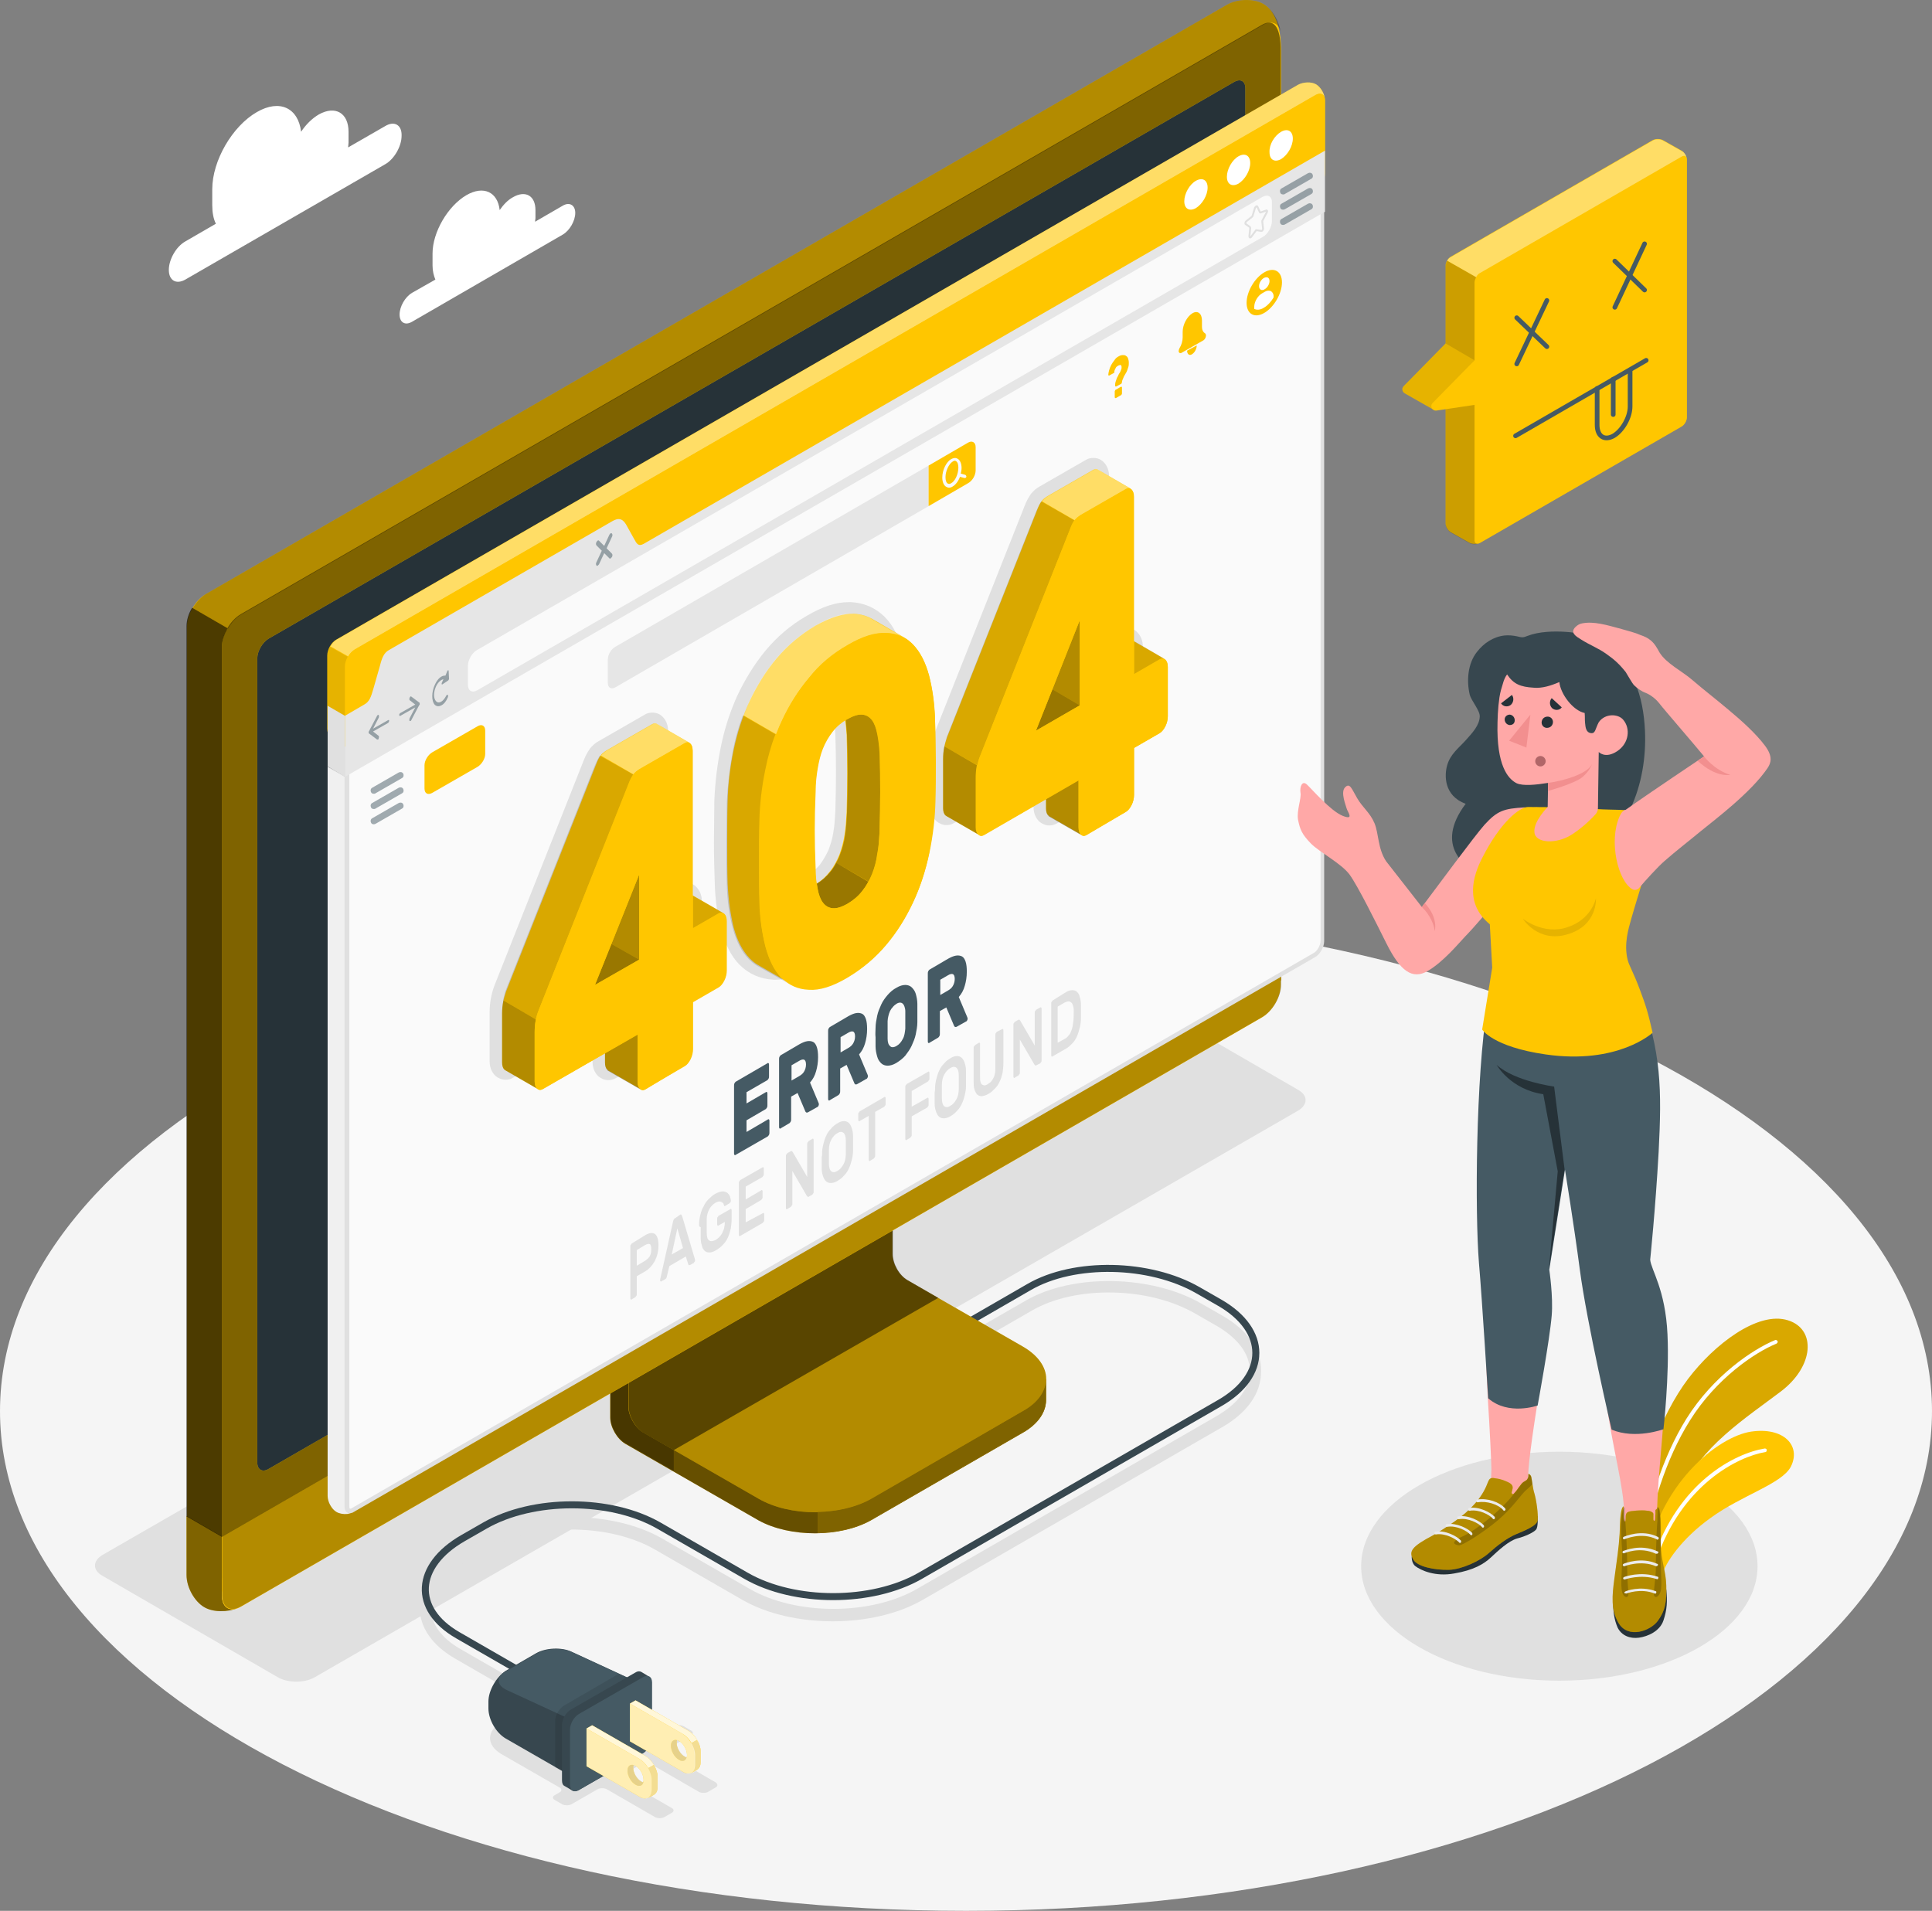 <svg width="827" height="818" viewBox="0 0 827 818" fill="none" xmlns="http://www.w3.org/2000/svg">
<rect x="0" y="0" width="827" height="818" fill="#808080" stroke="none"/>
<g clip-path="url(#clip0_201_4256)">
<path d="M413.5 818C641.87 818 827 722.227 827 604.086C827 485.944 641.87 390.171 413.5 390.171C185.13 390.171 0 485.944 0 604.086C0 722.227 185.13 818 413.5 818Z" fill="#F5F5F5"/>
<path d="M164.849 53.995L149.018 63.108C149.018 62.42 149.19 61.733 149.19 61.045V56.402C149.19 48.32 143.511 45.053 136.456 49.008C133.531 50.727 130.95 53.307 128.885 56.402C127.68 46.257 119.765 42.301 109.956 47.976C99.46 53.995 90.856 68.783 90.856 80.992V87.87C90.856 90.965 91.372 93.717 92.404 95.78L79.327 103.346C75.369 105.582 72.272 111.084 72.272 115.555C72.272 120.026 75.369 121.918 79.327 119.682L164.849 70.331C168.806 68.095 171.904 62.592 171.904 58.121C172.076 53.479 168.806 51.587 164.849 53.995Z" fill="white"/>
<path d="M240.906 88.042L229.033 94.92C229.033 94.404 229.205 93.889 229.205 93.373V89.933C229.205 83.743 224.903 81.336 219.569 84.431C217.332 85.635 215.439 87.698 213.89 89.933C213.03 82.195 207.007 79.272 199.608 83.571C191.692 88.214 185.153 99.391 185.153 108.505V113.664C185.153 116.071 185.669 117.963 186.358 119.682L176.377 125.357C173.452 127.076 171.043 131.203 171.043 134.642C171.043 138.082 173.452 139.457 176.377 137.738L240.906 100.423C243.831 98.703 246.24 94.576 246.24 91.137C246.24 87.87 243.831 86.323 240.906 88.042Z" fill="white"/>
<path d="M667.484 719.469C714.337 719.469 752.318 697.527 752.318 670.461C752.318 643.395 714.337 621.453 667.484 621.453C620.632 621.453 582.65 643.395 582.65 670.461C582.65 697.527 620.632 719.469 667.484 719.469Z" fill="#E0E0E0"/>
<path d="M119.076 718.093L43.879 674.588C39.577 672.18 39.577 668.225 43.879 665.646L465.122 423.015C469.424 420.607 476.307 420.607 480.437 423.015L555.634 466.52C559.936 468.927 559.936 472.882 555.634 475.461L134.563 718.093C130.261 720.5 123.378 720.5 119.076 718.093Z" fill="#E0E0E0"/>
<path d="M523.457 563.332L514.165 558.001C493 545.792 459.445 545.104 439.312 556.625L404.38 576.744C403.176 577.432 402.66 578.98 403.52 580.183C404.208 581.387 405.757 581.903 406.962 581.043L441.893 560.924C460.477 550.263 491.623 550.779 511.584 562.3L520.876 567.63C529.996 572.961 534.987 579.667 534.987 586.89C534.987 594.112 529.996 600.818 520.876 606.149L392.679 680.09C372.89 691.612 340.54 691.612 320.751 680.09L283.411 658.596C262.073 646.387 227.486 646.387 206.32 658.596L197.028 663.926C185.843 670.461 179.648 679.059 179.648 688.172C179.648 696.598 184.983 704.336 194.791 710.011L228.174 729.27L214.408 737.352C208.213 741.135 208.213 746.982 214.408 750.765L239.531 765.209C240.564 765.725 240.564 766.757 239.531 767.273L237.466 768.476C236.434 768.992 236.434 770.024 237.466 770.54L240.736 772.431C241.768 772.947 243.489 772.947 244.521 772.431L255.878 765.897C256.911 765.381 258.632 765.381 259.664 765.897L280.485 777.934C281.518 778.45 283.239 778.45 284.271 777.934L287.54 776.042C288.573 775.527 288.573 774.495 287.54 773.979L266.719 761.942C265.687 761.426 265.687 760.394 266.719 759.707L274.635 755.064C275.667 754.548 277.388 754.548 278.42 755.064L299.242 767.101C300.274 767.617 301.995 767.617 303.027 767.101L306.297 765.209C307.329 764.693 307.329 763.662 306.297 762.974L285.476 750.937C284.443 750.421 284.443 749.389 285.476 748.701L295.8 742.855C296.833 742.339 296.833 741.307 295.8 740.791L292.531 738.9C291.498 738.384 289.777 738.384 288.745 738.9L285.476 740.791C284.443 741.307 282.722 741.307 281.69 740.791L249.512 722.908C246.758 721.36 242.112 721.36 239.187 722.908L232.82 726.691C232.648 726.347 232.304 726.175 231.96 726.003L197.028 705.884C188.941 701.241 184.467 695.051 184.467 688.516C184.467 681.294 189.801 674.072 199.265 668.741L208.557 663.411C228.346 651.889 260.697 651.889 280.485 663.411L317.826 684.905C339.163 697.114 373.751 697.114 394.916 684.905L523.113 610.964C533.954 604.773 539.805 596.347 539.805 587.234C540.149 577.948 534.126 569.522 523.457 563.332Z" fill="#E0E0E0"/>
<path d="M698.975 668.225C698.287 635.038 711.365 605.117 722.55 590.329C733.735 575.541 752.491 561.096 765.397 565.223C777.442 569.006 776.582 584.826 762.299 595.66C748.017 606.493 726.508 620.249 720.485 638.305L706.03 671.837L698.975 668.225Z" fill="#FFC600"/>
<path opacity="0.15" d="M698.975 668.225C698.287 635.038 711.365 605.117 722.55 590.329C733.735 575.541 752.491 561.096 765.397 565.223C777.442 569.006 776.582 584.826 762.299 595.66C748.017 606.493 726.508 620.249 720.485 638.305L706.03 671.837L698.975 668.225Z" fill="black"/>
<path d="M702.933 664.958C703.277 664.958 703.621 664.614 703.621 664.27C706.718 645.871 712.913 624.72 723.41 608.04C734.595 590.157 751.114 578.98 760.406 575.197C760.75 575.025 761.095 574.509 760.922 574.165C760.75 573.821 760.234 573.477 759.89 573.649C750.254 577.604 733.39 588.953 721.861 607.353C711.364 624.204 705.17 645.355 702.072 663.926C702.072 664.442 702.244 664.786 702.761 664.786C702.761 664.958 702.761 664.958 702.933 664.958Z" fill="white"/>
<path d="M711.02 675.448C712.569 669.085 719.968 658.596 732.185 649.826C745.607 640.025 762.815 635.21 766.601 627.816C771.075 618.874 763.503 610.792 749.565 612.855C735.627 614.919 709.299 635.21 703.965 671.321L711.02 675.448Z" fill="#FFC600"/>
<path d="M708.095 668.913C708.44 668.913 708.612 668.742 708.784 668.398C719.625 635.554 744.059 623.517 755.589 621.625C756.105 621.625 756.277 621.109 756.277 620.765C756.277 620.25 755.761 620.078 755.416 620.078C742.683 622.141 718.42 634.35 707.407 667.882C707.235 668.226 707.579 668.741 707.923 668.913C707.751 668.913 707.923 668.913 708.095 668.913Z" fill="white"/>
<path d="M405.584 571.07C405.584 571.07 421.243 562.128 440.515 550.951C459.788 539.774 492.138 540.461 512.787 552.326L522.08 557.657C542.729 569.522 542.729 588.781 522.08 600.646L393.882 674.588C373.233 686.453 340.023 686.453 319.373 674.588L282.033 653.093C261.384 641.228 228.173 641.228 207.524 653.093L198.231 658.424C177.582 670.289 176.55 688.86 195.994 700.038L230.926 720.157" stroke="#37474F" stroke-width="3" stroke-miterlimit="10" stroke-linecap="round" stroke-linejoin="round"/>
<path d="M209.072 728.411V731.334C209.072 736.149 212.342 741.823 216.472 744.231L244.004 760.051L271.88 743.887V719.641L244.692 707.088C240.39 705.024 233.507 705.368 229.377 707.776L216.299 715.342C212.514 717.921 209.072 723.596 209.072 728.411Z" fill="#37474F"/>
<path d="M244.864 707.26C240.562 705.196 233.679 705.54 229.549 707.948L216.471 715.514C212.341 717.921 212.514 721.36 216.815 723.424L244.004 735.977L272.052 719.813L244.864 707.26Z" fill="#455A64"/>
<path opacity="0.1" d="M241.422 730.13C239.357 731.334 237.637 734.257 237.637 736.664V756.611L244.004 760.223L271.88 744.059V719.813L264.825 716.545L241.422 730.13Z" fill="black"/>
<path d="M274.462 715.686C273.773 715.342 272.913 715.342 271.88 716.03L244.348 731.85C242.283 733.053 240.562 735.977 240.562 738.384V762.114C240.562 763.318 240.907 764.178 241.595 764.521C242.283 764.865 244.52 766.241 245.036 766.585C245.725 766.929 246.585 766.929 247.618 766.413L275.15 750.593C277.215 749.389 278.936 746.466 278.936 744.059V720.328C278.936 719.125 278.591 718.265 277.903 717.921C277.215 717.233 274.978 716.03 274.462 715.686Z" fill="#37474F"/>
<path d="M247.79 733.741L275.322 717.921C277.387 716.717 279.108 717.749 279.108 720.157V743.887C279.108 746.294 277.387 749.217 275.322 750.421L247.79 766.241C245.725 767.445 244.004 766.413 244.004 764.006V740.276C244.004 737.868 245.725 734.945 247.79 733.741Z" fill="#455A64"/>
<path d="M276.182 751.625L253.468 738.556L251.059 739.932V756.096L273.773 769.164C275.149 770.024 276.526 770.024 277.386 769.508C277.73 769.336 279.451 768.305 279.795 768.133C280.656 767.617 281.344 766.413 281.344 764.693V760.566C281.516 757.299 279.107 753.344 276.182 751.625ZM272.052 755.924C273.945 756.955 275.493 759.707 275.493 761.942C275.493 762.286 275.493 762.63 275.321 762.974C274.977 762.974 274.805 762.802 274.461 762.63C272.568 761.598 271.019 758.847 271.019 756.611C271.019 756.267 271.019 755.924 271.192 755.58C271.536 755.58 271.708 755.752 272.052 755.924Z" fill="#FFC600"/>
<path opacity="0.85" d="M276.182 751.625L253.468 738.556L251.059 739.932L273.773 753C276.698 754.72 278.935 758.675 278.935 762.114V766.241C278.935 767.961 278.247 769.164 277.386 769.68C277.386 769.68 277.386 769.68 277.558 769.68C278.075 769.336 279.623 768.476 279.967 768.304C281 767.789 281.516 766.585 281.516 764.865V760.738C281.516 757.299 279.107 753.344 276.182 751.625Z" fill="white"/>
<path d="M281.517 760.738V764.865C281.517 766.585 281 767.617 279.968 768.304C279.624 768.476 277.903 769.508 277.559 769.68C277.559 769.68 277.559 769.68 277.387 769.68C278.419 769.164 278.935 767.961 278.935 766.241V762.114C278.935 760.394 278.419 758.675 277.387 756.955L279.796 755.58C280.828 757.127 281.517 759.019 281.517 760.738Z" fill="#FFC600"/>
<path opacity="0.6" d="M281.517 760.738V764.865C281.517 766.585 281 767.617 279.968 768.304C279.624 768.476 277.903 769.508 277.559 769.68C277.559 769.68 277.559 769.68 277.387 769.68C278.419 769.164 278.935 767.961 278.935 766.241V762.114C278.935 760.394 278.419 758.675 277.387 756.955L279.796 755.58C280.828 757.127 281.517 759.019 281.517 760.738Z" fill="white"/>
<path opacity="0.05" d="M281.517 760.738V764.865C281.517 766.585 281 767.617 279.968 768.304C279.624 768.476 277.903 769.508 277.559 769.68C277.559 769.68 277.559 769.68 277.387 769.68C278.419 769.164 278.935 767.961 278.935 766.241V762.114C278.935 760.394 278.419 758.675 277.387 756.955L279.796 755.58C280.828 757.127 281.517 759.019 281.517 760.738Z" fill="black"/>
<path opacity="0.6" d="M271.02 756.611C271.02 756.267 271.02 755.923 271.192 755.58C269.644 755.236 268.611 756.095 268.611 757.987C268.611 760.222 270.16 762.974 272.053 764.005C273.602 765.037 274.978 764.521 275.494 762.974C275.15 762.974 274.978 762.802 274.634 762.63C272.569 761.426 271.02 758.847 271.02 756.611Z" fill="white"/>
<path opacity="0.1" d="M271.02 756.611C271.02 756.267 271.02 755.923 271.192 755.58C269.644 755.236 268.611 756.095 268.611 757.987C268.611 760.222 270.16 762.974 272.053 764.005C273.602 765.037 274.978 764.521 275.494 762.974C275.15 762.974 274.978 762.802 274.634 762.63C272.569 761.426 271.02 758.847 271.02 756.611Z" fill="black"/>
<path opacity="0.7" d="M273.773 753L251.059 739.932V756.096L273.773 769.164C276.698 770.884 278.935 769.508 278.935 766.069V761.942C278.935 758.847 276.698 754.72 273.773 753ZM272.052 764.006C270.159 762.974 268.61 760.223 268.61 757.987C268.61 755.752 270.159 754.892 272.052 755.924C273.945 756.955 275.493 759.707 275.493 761.942C275.666 764.178 273.945 765.209 272.052 764.006Z" fill="white"/>
<path d="M294.766 740.963L272.052 727.895L269.643 729.27V745.434L292.357 758.503C293.733 759.363 295.11 759.363 295.97 758.847C296.314 758.675 298.035 757.643 298.379 757.471C299.24 756.955 299.928 755.752 299.928 754.032V749.905C299.928 746.638 297.691 742.683 294.766 740.963ZM290.636 745.262C292.529 746.294 294.077 749.045 294.077 751.281C294.077 751.625 294.077 751.969 293.905 752.312C293.561 752.312 293.389 752.14 293.045 751.969C291.152 750.937 289.603 748.185 289.603 745.95C289.603 745.606 289.603 745.262 289.776 744.918C289.948 744.918 290.292 745.09 290.636 745.262Z" fill="#FFC600"/>
<path opacity="0.85" d="M294.766 740.963L272.052 727.895L269.643 729.27L292.357 742.339C295.282 744.059 297.519 748.014 297.519 751.453V755.58C297.519 757.299 296.831 758.503 295.97 759.019C295.97 759.019 295.97 759.019 296.142 759.019C296.659 758.847 298.207 757.815 298.551 757.643C299.584 757.127 300.1 755.924 300.1 754.204V750.077C299.928 746.638 297.691 742.683 294.766 740.963Z" fill="white"/>
<path d="M299.929 750.077V754.204C299.929 755.923 299.412 756.955 298.38 757.643C298.036 757.815 296.315 758.847 295.971 759.019C295.971 759.019 295.971 759.019 295.799 759.019C296.831 758.503 297.348 757.299 297.348 755.58V751.453C297.348 749.733 296.831 748.013 295.799 746.294L298.208 744.918C299.412 746.466 299.929 748.357 299.929 750.077Z" fill="#FFC600"/>
<path opacity="0.6" d="M299.929 750.077V754.204C299.929 755.923 299.412 756.955 298.38 757.643C298.036 757.815 296.315 758.847 295.971 759.019C295.971 759.019 295.971 759.019 295.799 759.019C296.831 758.503 297.348 757.299 297.348 755.58V751.453C297.348 749.733 296.831 748.013 295.799 746.294L298.208 744.918C299.412 746.466 299.929 748.357 299.929 750.077Z" fill="white"/>
<path opacity="0.05" d="M299.929 750.077V754.204C299.929 755.923 299.412 756.955 298.38 757.643C298.036 757.815 296.315 758.847 295.971 759.019C295.971 759.019 295.971 759.019 295.799 759.019C296.831 758.503 297.348 757.299 297.348 755.58V751.453C297.348 749.733 296.831 748.013 295.799 746.294L298.208 744.918C299.412 746.466 299.929 748.357 299.929 750.077Z" fill="black"/>
<path opacity="0.6" d="M289.604 745.95C289.604 745.606 289.604 745.262 289.776 744.918C288.228 744.575 287.195 745.434 287.195 747.326C287.195 749.561 288.744 752.313 290.637 753.344C292.186 754.376 293.562 753.86 294.078 752.313C293.734 752.313 293.562 752.141 293.218 751.969C291.153 750.765 289.604 748.186 289.604 745.95Z" fill="white"/>
<path opacity="0.1" d="M289.604 745.95C289.604 745.606 289.604 745.262 289.776 744.918C288.228 744.575 287.195 745.434 287.195 747.326C287.195 749.561 288.744 752.313 290.637 753.344C292.186 754.376 293.562 753.86 294.078 752.313C293.734 752.313 293.562 752.141 293.218 751.969C291.153 750.765 289.604 748.186 289.604 745.95Z" fill="black"/>
<path opacity="0.7" d="M292.357 742.339L269.643 729.27V745.434L292.357 758.503C295.282 760.223 297.519 758.847 297.519 755.408V751.281C297.519 748.186 295.11 744.059 292.357 742.339ZM290.636 753.344C288.743 752.313 287.194 749.561 287.194 747.326C287.194 745.09 288.743 744.231 290.636 745.262C292.529 746.294 294.077 749.045 294.077 751.281C294.077 753.516 292.529 754.548 290.636 753.344Z" fill="white"/>
<path d="M373.063 650.686L437.763 613.371C444.474 609.588 447.744 604.429 447.744 599.443C447.744 594.456 447.744 590.501 447.744 590.501L380.634 552.67C377.02 550.607 374.267 545.62 374.267 541.493V461.705L261.213 527.049V606.837C261.213 610.964 264.138 615.951 267.58 618.014L324.709 650.858C338.131 658.252 359.813 658.252 373.063 650.686Z" fill="#FFC600"/>
<g opacity="0.6">
<path d="M373.063 650.686L437.763 613.371C444.474 609.588 447.744 604.429 447.744 599.443C447.744 594.456 447.744 590.501 447.744 590.501L380.634 552.67C377.02 550.607 374.267 545.62 374.267 541.493V461.705L261.213 527.049V606.837C261.213 610.964 264.138 615.951 267.58 618.014L324.709 650.858C338.131 658.252 359.813 658.252 373.063 650.686Z" fill="black"/>
</g>
<path opacity="0.3" d="M288.401 620.765V629.707L267.752 617.842C264.138 615.779 261.385 610.792 261.385 606.665V526.877L282.894 514.496C283.411 519.998 283.755 525.673 284.271 531.176L269.128 539.945V602.194C269.128 606.321 272.054 611.308 275.495 613.371L288.401 620.765Z" fill="black"/>
<path d="M268.957 602.022C268.957 606.149 271.882 611.136 275.324 613.199L324.71 641.572C338.132 649.31 359.641 649.31 373.063 641.572L437.764 604.257C451.186 596.519 451.186 584.139 437.764 576.4L388.378 548.028C384.765 545.964 382.011 540.977 382.011 536.85V474.602L268.957 539.946V602.022Z" fill="#FFC600"/>
<path opacity="0.3" d="M268.957 602.022C268.957 606.149 271.882 611.136 275.324 613.199L324.71 641.572C338.132 649.31 359.641 649.31 373.063 641.572L437.764 604.257C451.186 596.519 451.186 584.139 437.764 576.4L388.378 548.028C384.765 545.964 382.011 540.977 382.011 536.85V474.602L268.957 539.946V602.022Z" fill="black"/>
<path opacity="0.5" d="M401.628 555.594L388.55 548.028C384.936 545.964 382.183 540.977 382.183 536.85V474.602L269.129 539.946V602.194C269.129 606.321 272.054 611.308 275.496 613.371L288.402 620.765L401.628 555.594Z" fill="black"/>
<path d="M447.743 590.329C447.743 590.329 447.743 594.284 447.743 599.271C447.743 604.258 444.474 609.416 437.763 613.199L373.062 650.514C366.695 654.297 358.436 656.017 350.004 656.189V647.247C358.436 647.075 366.695 645.183 373.062 641.572L437.763 604.086C444.474 600.475 447.743 595.316 447.743 590.329Z" fill="#FFC600"/>
<path opacity="0.5" d="M447.743 590.329C447.743 590.329 447.743 594.284 447.743 599.271C447.743 604.258 444.474 609.416 437.763 613.199L373.062 650.514C366.695 654.297 358.436 656.017 350.004 656.189V647.247C358.436 647.075 366.695 645.183 373.062 641.572L437.763 604.086C444.474 600.475 447.743 595.316 447.743 590.329Z" fill="black"/>
<path d="M87.587 679.575C91.717 681.982 98.772 681.81 103.246 679.231C158.827 647.247 484.74 459.126 540.32 426.97C544.794 424.39 548.408 418.2 548.408 419.919V22.183C548.408 10.146 544.966 4.127 540.837 1.72C536.707 -0.688 529.652 -0.516 525.178 2.064L88.103 254.325C83.629 256.904 80.016 263.094 80.016 268.253V665.99C80.016 670.977 83.285 677.167 87.587 679.575Z" fill="#FFC600"/>
<path d="M103.074 679.231L540.148 426.97C544.622 424.39 548.236 418.2 548.236 419.919V22.183C548.236 10.146 544.622 8.082 540.148 10.661L103.074 262.922C98.6 265.502 94.986 271.692 94.986 276.851V674.588C95.158 679.746 98.6 681.81 103.074 679.231Z" fill="#FFC600"/>
<path opacity="0.5" d="M103.074 679.231L540.148 426.97C544.622 424.39 548.236 418.2 548.236 419.919V22.183C548.236 10.146 544.622 8.082 540.148 10.661L103.074 262.922C98.6 265.502 94.986 271.692 94.986 276.851V674.588C95.158 679.746 98.6 681.81 103.074 679.231Z" fill="black"/>
<path d="M101.87 688.344C97.396 690.236 91.201 690.236 87.415 688.001C83.285 685.593 79.844 679.575 79.844 674.244V648.966L94.987 657.736V683.014C94.987 687.829 98.084 689.892 101.87 688.344Z" fill="#FFC600"/>
<path opacity="0.5" d="M101.87 688.344C97.396 690.236 91.201 690.236 87.415 688.001C83.285 685.593 79.844 679.575 79.844 674.244V648.966L94.987 657.736V683.014C94.987 687.829 98.084 689.892 101.87 688.344Z" fill="black"/>
<path d="M94.986 657.908V683.186C94.986 688.345 98.6 690.408 103.074 687.829L540.148 435.568C544.622 432.988 548.236 426.798 548.236 421.639V396.361L94.986 657.908Z" fill="#FFC600"/>
<path opacity="0.3" d="M95.158 657.736V683.014C95.158 688.172 98.772 690.236 103.246 687.657L540.32 435.395C544.794 432.816 548.408 426.626 548.408 421.467V396.189L95.158 657.736Z" fill="black"/>
<path d="M110.129 626.096V281.838C110.129 278.743 112.366 274.96 114.947 273.412L528.275 35.079C531.028 33.532 533.093 34.736 533.093 37.831V382.089C533.093 385.184 530.856 388.967 528.275 390.515L114.947 628.847C112.366 630.395 110.129 629.191 110.129 626.096Z" fill="#FFC600"/>
<path d="M110.129 626.096V281.838C110.129 278.743 112.366 274.96 114.947 273.412L528.275 35.079C531.028 33.532 533.093 34.736 533.093 37.831V382.089C533.093 385.184 530.856 388.967 528.275 390.515L114.947 628.847C112.366 630.395 110.129 629.191 110.129 626.096Z" fill="#263238"/>
<path opacity="0.7" d="M97.396 268.941C96.019 271.52 94.987 274.272 94.987 276.851V657.908L79.844 649.138V268.081C79.844 265.502 80.704 262.579 82.253 260.171L97.396 268.941Z" fill="black"/>
<path opacity="0.3" d="M548.237 14.101C547.721 9.974 544.279 8.426 540.322 10.833L103.247 263.094C101.01 264.298 99.117 266.534 97.569 269.113L82.426 260.343C83.975 257.936 85.867 255.7 88.104 254.325L525.179 2.064C529.653 -0.516 536.536 -0.688 540.838 1.72C544.623 3.955 547.721 9.286 548.237 14.101Z" fill="black"/>
<path d="M151.771 647.075C151.771 647.075 150.739 647.763 148.674 648.106C146.953 648.278 145.232 647.934 144.028 647.247C141.963 646.043 140.242 642.948 140.242 640.368V328.094L147.814 332.393V644.839C147.814 646.731 148.674 647.763 150.051 647.763C150.051 647.591 150.911 647.591 151.771 647.075Z" fill="#F0F0F0"/>
<path d="M149.879 646.731C148.674 646.731 148.502 645.355 148.502 644.839V306.944L158.999 300.925C160.375 300.237 161.408 296.798 163.473 289.404C164.505 285.449 166.226 279.602 167.086 278.915L262.589 223.716C263.449 224.06 265.17 227.327 266.202 229.219C268.611 233.346 269.988 235.581 271.537 235.581C271.881 235.581 272.053 235.581 272.225 235.409L566.132 66.032V402.724C566.132 404.959 564.583 407.71 562.518 408.914L151.255 646.215C150.739 646.559 150.223 646.731 149.879 646.731Z" fill="#FAFAFA"/>
<path d="M565.271 67.579V90.45V402.724C565.271 404.615 563.894 407.195 562.173 408.054L150.738 645.527C150.222 645.871 150.05 645.871 149.878 645.871C149.534 645.871 149.534 644.839 149.534 644.839V307.46L159.686 301.613C161.235 300.753 162.267 297.486 164.504 289.576C165.537 285.965 167.085 280.634 167.774 279.603L262.588 224.92C263.448 225.78 264.825 228.187 265.685 229.735C268.266 234.206 269.643 236.613 271.88 236.613C272.224 236.613 272.74 236.441 273.085 236.269L565.271 67.579ZM567.164 64.484L272.052 234.722C271.88 234.722 271.88 234.722 271.708 234.722C269.471 234.722 264.997 222.685 262.588 222.685C262.416 222.685 262.416 222.685 262.244 222.685L166.569 277.883C164.332 279.087 160.719 298.518 158.482 299.893L147.469 306.256V644.839C147.469 646.731 148.329 647.763 149.706 647.763C150.222 647.763 150.91 647.591 151.427 647.247L562.862 409.774C565.099 408.57 566.819 405.303 566.819 402.896V90.45V64.484H567.164Z" fill="#E0E0E0"/>
<path d="M143.856 318.809C141.791 317.605 140.07 314.51 140.07 311.93V280.634C140.07 278.055 141.791 274.96 144.028 273.756L555.635 36.283C557.872 35.079 561.314 34.907 563.379 36.111C565.444 37.315 567.164 40.41 567.164 42.989V74.286C567.164 76.865 565.444 79.96 563.207 81.164L151.772 318.637C149.535 319.84 146.093 320.012 143.856 318.809Z" fill="#FFC600"/>
<path opacity="0.4" d="M567.165 42.302C566.821 40.238 565.272 39.55 563.207 40.582L151.772 278.055C150.739 278.743 149.707 279.774 149.019 280.978L141.447 276.679C142.136 275.475 143.168 274.272 144.201 273.756L555.636 36.283C557.873 35.079 561.314 34.907 563.379 36.111C565.272 37.315 566.821 39.894 567.165 42.302Z" fill="white"/>
<path opacity="0.1" d="M148.846 281.15C148.158 282.354 147.642 283.901 147.642 285.105V332.565L140.07 328.266V280.806C140.07 280.634 140.07 280.462 140.07 280.29C140.07 279.946 140.07 279.602 140.242 279.258C140.414 278.399 140.759 277.539 141.275 276.851L148.846 281.15Z" fill="black"/>
<path d="M567.165 42.989V64.484L272.054 234.722C269.817 235.925 268.096 234.893 268.096 232.486V224.404C268.096 221.825 266.375 220.793 264.138 222.169L166.915 278.227C164.678 279.43 162.957 282.698 162.957 285.105V293.187C162.957 295.766 161.236 298.862 158.999 300.065L147.986 306.428V284.933C147.986 282.354 149.707 279.258 151.944 278.055L563.207 40.754C565.272 39.378 567.165 40.41 567.165 42.989Z" fill="#FFC600"/>
<path d="M548.408 56.402C551.161 54.855 553.398 56.058 553.398 59.325C553.398 62.593 551.161 66.376 548.408 68.095C545.655 69.643 543.418 68.439 543.418 65.172C543.245 61.905 545.482 58.122 548.408 56.402Z" fill="white"/>
<path d="M530.168 66.892C532.921 65.344 535.158 66.548 535.158 69.815C535.158 73.082 532.921 76.865 530.168 78.585C527.415 80.132 525.178 78.929 525.178 75.662C525.178 72.394 527.415 68.439 530.168 66.892Z" fill="white"/>
<path d="M511.928 77.381C514.681 75.833 516.918 77.037 516.918 80.304C516.918 83.571 514.681 87.355 511.928 89.074C509.174 90.622 506.938 89.418 506.938 86.151C506.938 82.884 509.174 78.929 511.928 77.381Z" fill="white"/>
<path d="M567.163 64.484V90.622L147.641 332.565V306.428L155.9 301.613C158.137 300.409 158.826 298.346 159.858 294.735L162.611 285.105C163.472 281.666 164.332 279.431 166.569 278.227L262.244 223.029C264.481 221.825 266.201 221.653 267.922 224.404L271.364 230.595C272.568 232.83 273.257 234.034 275.494 232.83L567.163 64.484Z" fill="#E6E6E6"/>
<path d="M147.641 306.428V332.565L140.242 328.094V302.129L147.641 306.428Z" fill="#E0E0E0"/>
<path opacity="0.5" d="M166.055 308.32L159.688 311.931L162.097 307.288C162.269 306.944 162.269 306.428 162.097 306.084C161.925 305.912 161.581 306.084 161.409 306.428L157.967 312.962C157.967 312.962 157.967 313.134 157.795 313.134C157.795 313.306 157.795 313.306 157.795 313.478C157.795 313.65 157.795 313.65 157.795 313.822C157.795 313.822 157.795 313.994 157.967 313.994L161.409 316.573C161.581 316.573 161.581 316.573 161.753 316.573C161.925 316.573 162.097 316.401 162.097 316.058C162.269 315.542 162.269 315.198 162.097 315.026L159.688 313.134L166.055 309.523C166.399 309.351 166.571 308.835 166.571 308.491C166.571 308.148 166.399 308.148 166.055 308.32Z" fill="#455A64"/>
<path opacity="0.5" d="M171.389 305.224L177.756 301.613L175.347 299.721C175.175 299.55 175.175 299.034 175.347 298.69C175.519 298.174 175.863 298.002 176.035 298.174L179.477 300.753C179.477 300.753 179.477 300.753 179.649 300.925C179.649 300.925 179.649 301.097 179.649 301.269C179.649 301.441 179.649 301.441 179.649 301.613C179.649 301.613 179.649 301.785 179.477 301.785L176.035 308.319C175.863 308.491 175.863 308.663 175.691 308.663C175.519 308.663 175.347 308.663 175.347 308.663C175.175 308.491 175.175 307.975 175.347 307.46L177.756 302.817L171.389 306.428C171.045 306.6 170.873 306.428 170.873 305.912C170.873 305.912 171.045 305.396 171.389 305.224Z" fill="#455A64"/>
<path opacity="0.5" d="M192.038 287.169C192.038 286.825 191.693 286.825 191.521 287.169L190.661 289.232C189.112 289.06 187.391 290.436 186.187 293.015C184.638 296.283 184.638 300.238 186.187 301.785C187.047 302.473 187.908 302.473 188.94 301.957C189.973 301.441 191.005 300.238 191.693 298.518C191.865 298.174 191.865 297.658 191.693 297.486C191.521 297.314 191.177 297.486 191.005 297.83C189.801 300.238 187.908 301.441 186.703 300.238C185.499 299.034 185.499 296.283 186.703 293.703C187.564 291.984 188.768 290.952 189.801 290.78L189.112 292.328C188.94 292.671 189.112 293.187 189.284 293.015L191.865 291.296C192.038 291.124 192.21 290.78 192.21 290.608L192.038 287.169Z" fill="#455A64"/>
<path opacity="0.5" d="M259.664 234.722L261.901 229.907C262.245 229.391 262.245 228.703 261.901 228.359C261.556 228.015 261.212 228.359 260.868 228.875L258.631 233.69L256.394 231.455C256.05 231.111 255.706 231.455 255.362 231.97C255.017 232.486 255.017 233.174 255.362 233.518L257.599 235.754L255.362 240.568C255.017 241.084 255.017 241.772 255.362 242.116C255.534 242.288 255.706 242.288 255.878 242.116C256.05 241.944 256.222 241.772 256.394 241.6L258.631 236.785L260.868 239.021C261.04 239.193 261.212 239.193 261.384 239.021C261.556 238.849 261.728 238.677 261.901 238.505C262.245 237.989 262.245 237.301 261.901 236.957L259.664 234.722Z" fill="#455A64"/>
<path d="M200.297 293.187V285.105C200.297 282.526 202.018 279.431 204.255 278.227L540.492 84.259C542.729 83.055 544.45 84.087 544.45 86.495V94.577C544.45 97.156 542.729 100.251 540.492 101.455L204.427 295.423C202.19 296.798 200.297 295.766 200.297 293.187Z" fill="#FAFAFA"/>
<path d="M538.256 88.558L539.288 90.794C539.288 90.966 539.46 90.966 539.633 90.966L542.042 90.106C542.386 89.934 542.558 90.45 542.214 90.966L540.493 94.233C540.321 94.405 540.321 94.749 540.321 94.921L540.665 97.844C540.665 98.36 540.321 98.876 539.977 98.876L537.912 98.532C537.74 98.532 537.568 98.532 537.568 98.704L535.503 101.455C535.159 101.799 534.814 101.799 534.814 101.111L535.159 97.672C535.159 97.5 535.159 97.328 534.986 97.156L533.266 95.952C532.922 95.78 533.094 95.093 533.438 94.749L535.847 92.857C536.019 92.685 536.191 92.513 536.191 92.341L537.224 88.902C537.568 88.386 538.084 88.042 538.256 88.558Z" stroke="#E0E0E0" stroke-width="0.807" stroke-miterlimit="10"/>
<g opacity="0.5">
<path d="M549.269 83.228C548.753 83.228 548.237 83.056 548.065 82.54C547.721 81.852 547.893 80.992 548.581 80.648L559.938 74.114C560.626 73.77 561.487 73.942 561.831 74.63C562.175 75.318 562.003 76.177 561.315 76.521L549.958 83.056C549.785 83.228 549.613 83.228 549.269 83.228Z" fill="#455A64"/>
<path d="M549.269 89.762C548.753 89.762 548.237 89.59 548.065 89.074C547.721 88.386 547.893 87.527 548.581 87.183L559.938 80.648C560.626 80.304 561.487 80.476 561.831 81.164C562.175 81.852 562.003 82.712 561.315 83.056L549.958 89.59C549.785 89.59 549.613 89.762 549.269 89.762Z" fill="#455A64"/>
<path d="M549.269 96.296C548.753 96.296 548.237 96.124 548.065 95.609C547.721 94.921 547.893 94.061 548.581 93.717L559.938 87.183C560.626 86.839 561.487 87.011 561.831 87.699C562.175 88.386 562.003 89.246 561.315 89.59L549.958 96.124C549.785 96.124 549.613 96.296 549.269 96.296Z" fill="#455A64"/>
</g>
<g opacity="0.5">
<path d="M160.031 339.787C159.515 339.787 158.998 339.615 158.826 339.1C158.482 338.412 158.654 337.552 159.343 337.208L170.7 330.674C171.388 330.33 172.248 330.502 172.593 331.19C172.937 331.877 172.765 332.737 172.076 333.081L160.719 339.615C160.547 339.787 160.375 339.787 160.031 339.787Z" fill="#455A64"/>
<path d="M160.031 346.322C159.515 346.322 158.998 346.15 158.826 345.634C158.482 344.946 158.654 344.086 159.343 343.742L170.7 337.208C171.388 336.864 172.248 337.036 172.593 337.724C172.937 338.412 172.765 339.272 172.076 339.615L160.719 346.15C160.547 346.322 160.375 346.322 160.031 346.322Z" fill="#455A64"/>
<path d="M160.031 352.856C159.515 352.856 158.998 352.684 158.826 352.168C158.482 351.48 158.654 350.621 159.343 350.277L170.7 343.742C171.388 343.398 172.248 343.57 172.593 344.258C172.937 344.946 172.765 345.806 172.076 346.15L160.719 352.684C160.547 352.684 160.375 352.856 160.031 352.856Z" fill="#455A64"/>
</g>
<path d="M260.18 282.354V292.327C260.18 294.391 261.556 295.25 263.449 294.219L397.497 216.666V199.298L263.449 276.851C261.556 277.883 260.18 280.29 260.18 282.354Z" fill="#E6E6E6"/>
<path d="M414.36 189.497C416.08 188.465 417.629 189.325 417.629 191.388V201.362C417.629 203.425 416.252 205.833 414.36 206.864L397.496 216.666V199.298L414.36 189.497Z" fill="#FFC600"/>
<path d="M413.156 203.253L411.263 202.737C411.435 201.878 411.607 201.19 411.607 200.33C411.607 198.438 410.919 196.891 409.887 196.375C409.026 195.859 408.166 196.031 407.133 196.547C405.068 197.751 403.348 201.19 403.348 204.457C403.348 206.348 404.036 207.896 405.068 208.412C405.413 208.584 405.757 208.756 406.273 208.756C406.789 208.756 407.305 208.584 407.822 208.24C409.026 207.552 410.231 206.005 410.919 204.113L412.812 204.629H412.984C413.328 204.629 413.5 204.457 413.672 204.113C413.672 203.769 413.5 203.425 413.156 203.253ZM407.133 206.864C406.617 207.208 406.101 207.208 405.757 207.036C405.068 206.692 404.724 205.661 404.724 204.285C404.724 201.706 406.101 198.61 407.822 197.579C408.166 197.407 408.338 197.235 408.682 197.235C408.854 197.235 409.026 197.235 409.198 197.407C409.887 197.751 410.231 198.782 410.231 200.158C410.231 202.909 408.854 206.005 407.133 206.864Z" fill="#FAFAFA"/>
<path d="M204.427 310.898L184.982 322.076C183.262 323.107 181.713 325.515 181.713 327.578V337.552C181.713 339.615 183.09 340.475 184.982 339.443L204.427 328.266C206.148 327.234 207.696 324.827 207.696 322.764V312.79C207.696 310.555 206.148 309.867 204.427 310.898Z" fill="#FFC600"/>
<path d="M541.181 116.587C537.051 118.994 533.609 124.841 533.609 129.656C533.609 134.471 537.051 136.362 541.181 133.955C545.311 131.547 548.752 125.701 548.752 120.886C548.752 116.071 545.311 114.18 541.181 116.587Z" fill="#FFC600"/>
<path d="M540.32 124.153C540.148 124.153 539.804 124.153 539.632 123.981C539.115 123.637 538.943 123.121 538.943 122.434C538.943 121.23 539.804 119.682 541.008 118.994C541.697 118.65 542.213 118.65 542.729 118.822C543.245 119.166 543.417 119.682 543.417 120.37C543.417 121.574 542.557 123.121 541.352 123.809C540.836 124.153 540.492 124.153 540.32 124.153Z" fill="white"/>
<path d="M544.106 124.669C543.418 124.325 542.385 124.325 541.525 124.841L540.32 125.529C538.428 126.56 536.879 129.14 536.879 131.375V132.235C537.911 132.751 539.46 132.751 541.009 131.719C542.557 130.859 544.106 129.14 545.139 127.42V127.248C545.311 126.045 544.794 125.185 544.106 124.669Z" fill="white"/>
<path d="M514.508 139.801V137.222C514.508 134.127 512.615 132.751 510.378 134.127C508.141 135.502 506.248 138.941 506.248 142.037V144.444C506.248 145.992 505.732 147.711 504.871 149.087C504.699 149.431 504.527 149.947 504.527 150.29C504.527 150.978 505.044 151.322 505.56 151.15L515.196 145.648C515.712 145.304 516.229 144.444 516.229 143.584C516.229 143.24 516.056 142.896 515.884 142.724C515.024 142.208 514.508 141.349 514.508 139.801Z" fill="#FFC600"/>
<path d="M512.271 147.883C512.271 149.259 511.41 150.978 510.206 151.666C509.173 152.354 508.141 151.666 508.141 150.119L512.271 147.883Z" fill="#FFC600"/>
<path d="M478.888 152.526C479.404 152.182 480.093 152.01 480.609 152.01C481.125 152.01 481.641 152.01 481.985 152.354C482.33 152.526 482.674 152.87 482.846 153.386C483.018 153.902 483.19 154.418 483.19 155.277C483.19 155.793 483.19 156.481 483.018 156.997C482.846 157.513 482.674 158.029 482.502 158.545C482.33 159.06 482.157 159.404 481.813 159.92C481.641 160.264 481.297 160.78 481.125 161.124C480.953 161.468 480.781 161.984 480.609 162.328C480.437 162.672 480.265 163.187 480.265 163.531C480.265 163.703 480.265 163.875 480.093 164.047C480.093 164.219 479.92 164.391 479.748 164.391L477.856 165.423C477.684 165.423 477.683 165.423 477.511 165.423C477.339 165.423 477.339 165.251 477.339 165.079C477.339 164.563 477.339 164.047 477.511 163.531C477.683 163.016 477.856 162.5 478.028 161.984C478.2 161.468 478.544 161.124 478.716 160.608C478.888 160.092 479.232 159.748 479.404 159.404C479.576 159.06 479.748 158.717 479.92 158.201C480.093 157.857 480.093 157.513 480.093 157.169C480.093 156.653 479.92 156.309 479.748 156.309C479.576 156.137 479.232 156.309 478.716 156.481C478.2 156.825 477.856 156.997 477.684 157.341C477.511 157.685 477.339 158.029 477.167 158.373C476.995 158.717 476.995 159.06 476.995 159.232C476.995 159.576 476.823 159.748 476.651 159.748L474.758 160.78C474.586 160.78 474.586 160.78 474.586 160.78C474.586 160.78 474.414 160.608 474.414 160.436C474.414 159.92 474.586 159.232 474.758 158.545C474.93 157.857 475.274 156.997 475.619 156.309C475.963 155.621 476.479 154.934 476.995 154.246C477.511 153.386 478.2 152.87 478.888 152.526ZM480.265 168.346C480.265 168.518 480.265 168.69 480.093 168.862C480.093 169.034 479.92 169.206 479.748 169.206L477.684 170.41C477.511 170.41 477.511 170.41 477.339 170.41C477.339 170.41 477.167 170.238 477.167 170.066V167.658C477.167 167.486 477.167 167.314 477.339 167.142C477.339 166.971 477.511 166.799 477.684 166.799L479.748 165.595C479.92 165.595 479.92 165.595 480.093 165.595C480.265 165.595 480.265 165.767 480.265 165.939V168.346Z" fill="#FFC600"/>
<path d="M260.352 462.393C258.804 462.393 257.255 461.705 256.051 460.673C254.502 459.126 253.641 457.062 253.641 454.483V441.758L219.57 461.361C218.538 462.049 217.333 462.221 216.301 462.221C214.752 462.221 213.203 461.533 211.999 460.501C210.45 458.954 209.59 456.89 209.59 454.311V433.332C209.59 429.377 210.278 425.766 211.483 422.327L249.856 325.515C250.716 323.279 251.749 321.56 252.609 320.356C253.641 319.153 254.846 317.949 256.567 317.089L276.011 305.912C277.044 305.224 278.248 305.052 279.281 305.052C280.83 305.052 282.378 305.568 283.583 306.772C285.131 308.319 285.992 310.383 285.992 312.962V381.401L290.638 378.822C291.67 378.134 292.875 377.962 293.907 377.962C295.456 377.962 297.005 378.478 298.037 379.681C299.586 381.229 300.446 383.292 300.446 386.044V407.023C300.446 409.086 299.93 411.15 299.07 413.213C298.037 415.448 296.661 417.168 294.94 418.028L285.992 423.187V440.898C285.992 442.962 285.476 445.025 284.615 447.089C283.583 449.324 282.206 451.044 280.485 451.903L263.622 461.533C262.589 462.049 261.557 462.393 260.352 462.393ZM248.479 403.068L254.33 399.628V388.279L248.479 403.068Z" fill="#E0E0E0"/>
<path d="M332.109 419.404C331.765 419.404 331.421 419.404 331.077 419.404C325.398 419.06 320.58 416.996 316.622 413.041C313.009 409.43 310.427 404.271 308.707 397.909C307.158 392.062 306.126 385.356 305.954 377.962C305.781 372.631 305.609 366.785 305.609 360.594C305.609 354.404 305.781 348.213 305.781 342.539C306.126 334.973 306.986 327.407 308.535 319.84C310.083 312.102 312.492 304.708 315.59 297.83C318.859 290.952 322.817 284.417 327.635 278.571C332.625 272.552 338.476 267.565 345.359 263.61C352.07 259.655 357.921 257.764 363.255 257.764C363.599 257.764 363.943 257.764 364.287 257.764C369.966 258.108 374.784 260.171 378.742 264.126C382.356 267.737 384.937 272.896 386.657 279.259C388.206 285.277 389.239 291.811 389.411 299.206C389.583 304.88 389.755 310.899 389.755 317.089C389.755 323.28 389.583 329.126 389.583 334.801C389.239 342.367 388.378 349.933 386.83 357.499C385.281 365.237 382.872 372.631 379.774 379.51C376.505 386.388 372.547 392.922 367.729 398.769C362.739 404.787 356.888 409.774 350.005 413.729C343.294 417.34 337.444 419.404 332.109 419.404ZM353.791 301.441C353.447 301.441 352.242 301.613 350.177 302.817C348.112 304.02 346.392 305.568 345.015 307.288C343.638 309.179 342.434 311.243 341.573 313.478C340.713 315.885 340.025 318.465 339.508 321.216C338.992 324.139 338.82 327.063 338.648 330.158C338.304 341.163 338.304 352.34 338.648 363.174C338.648 366.269 338.992 368.848 339.336 371.084C339.681 373.319 340.369 374.523 340.885 375.211C341.229 375.726 341.745 375.898 342.09 375.898C342.606 375.898 343.81 375.727 345.875 374.523C347.94 373.319 349.661 371.771 351.038 370.052C352.414 368.16 353.619 366.097 354.651 363.861C355.512 361.454 356.372 358.875 356.716 356.295C357.232 353.372 357.404 350.449 357.576 347.182C357.921 335.832 357.921 324.827 357.576 314.166C357.404 311.243 357.06 308.663 356.716 306.256C356.372 304.364 355.856 302.989 355.167 301.957C354.651 301.613 354.307 301.441 353.791 301.441Z" fill="#E0E0E0"/>
<path d="M449.12 353.372C447.571 353.372 446.023 352.684 444.818 351.652C443.269 350.105 442.409 348.041 442.409 345.462V332.737L408.338 352.34C407.305 353.028 406.101 353.2 405.068 353.2C403.52 353.2 401.971 352.512 400.766 351.48C399.218 349.933 398.357 347.869 398.357 345.29V324.311C398.357 320.356 399.046 316.745 400.25 313.306L438.623 216.494C439.484 214.259 440.516 212.539 441.377 211.335C442.409 210.132 443.614 208.928 445.334 208.068L464.779 196.891C465.811 196.203 467.016 196.031 468.048 196.031C469.597 196.031 471.146 196.547 472.35 197.751C473.899 199.298 474.759 201.362 474.759 203.941V272.38L479.405 269.801C480.438 269.113 481.642 268.941 482.675 268.941C484.224 268.941 485.772 269.457 486.805 270.661C488.353 272.208 489.214 274.272 489.214 277.023V298.002C489.214 300.065 488.698 302.129 487.837 304.192C486.805 306.428 485.428 308.147 483.707 309.007L474.759 314.166V331.877C474.759 333.941 474.243 336.004 473.383 338.068C472.35 340.303 470.974 342.023 469.253 342.883L452.389 352.512C451.357 353.028 450.325 353.372 449.12 353.372ZM437.247 294.219L443.097 290.78V279.43L437.247 294.219Z" fill="#E0E0E0"/>
<path d="M310.082 391.203C309.91 391.031 309.738 391.031 309.566 390.859C309.05 390.515 296.488 383.293 296.488 383.293V321.388C296.488 320.012 296.144 318.809 295.456 318.293C295.284 318.121 295.112 318.121 295.112 317.949C294.595 317.605 281.345 310.039 281.173 309.867C280.657 309.523 279.969 309.523 279.108 310.039L259.664 321.216C258.631 321.904 257.599 322.592 257.083 323.452C256.394 324.311 255.706 325.687 255.018 327.578L216.645 424.39C215.612 427.314 214.924 430.409 214.924 433.848V454.827C214.924 456.202 215.268 457.406 215.956 457.922C216.128 458.094 216.3 458.094 216.473 458.266C216.989 458.61 230.239 466.176 230.411 466.348C230.927 466.692 231.615 466.692 232.476 466.176L258.975 450.872V454.827C258.975 456.202 259.32 457.406 260.008 457.922C260.18 458.094 260.352 458.094 260.352 458.266C260.868 458.61 274.118 466.176 274.29 466.348C274.806 466.692 275.495 466.692 276.355 466.176L293.219 456.374C294.079 455.858 294.939 454.827 295.628 453.451C296.316 452.075 296.66 450.528 296.66 449.152V429.033L307.673 422.671C308.533 422.155 309.394 421.123 310.082 419.747C310.77 418.372 311.115 416.824 311.115 415.449V394.47C311.115 392.922 310.77 391.89 310.082 391.203Z" fill="#FFC600"/>
<path opacity="0.15" d="M271.02 331.533V331.705C270.332 332.565 269.816 333.769 269.128 335.66L230.582 432.472C230.066 433.676 229.722 435.052 229.378 436.427L215.268 428.345C215.612 426.97 215.956 425.594 216.3 424.39L254.673 327.578C255.533 325.687 256.222 324.311 256.738 323.451L271.02 331.533Z" fill="black"/>
<path opacity="0.3" d="M230.239 466.176C228.69 465.316 216.989 458.61 216.473 458.266C216.3 458.094 216.128 458.094 215.956 457.922C215.268 457.234 214.924 456.203 214.924 454.827V433.848C214.924 431.957 215.096 430.065 215.44 428.345L229.378 436.427C229.034 438.147 228.862 440.039 228.862 441.93V462.909C228.862 464.285 229.206 465.488 229.894 466.004C230.067 466.004 230.067 466.176 230.239 466.176Z" fill="black"/>
<path opacity="0.3" d="M273.602 374.351V410.806L261.729 404.099L273.602 374.351Z" fill="black"/>
<path opacity="0.4" d="M273.602 410.806L254.674 421.639L261.729 404.099L273.602 410.806Z" fill="black"/>
<path opacity="0.3" d="M273.945 466.176C274.117 466.176 274.117 466.348 274.117 466.348C272.569 465.488 260.867 458.782 260.351 458.438C260.179 458.438 260.007 458.266 260.007 458.094C259.319 457.406 258.975 456.374 258.975 454.999V450.872L272.913 442.79V462.909C272.913 464.456 273.257 465.488 273.945 466.176Z" fill="black"/>
<path opacity="0.15" d="M309.566 390.859C309.05 390.687 308.361 390.687 307.673 391.031L296.66 397.393V383.465C296.66 383.465 308.017 389.999 309.566 390.859Z" fill="black"/>
<path opacity="0.4" d="M295.111 317.949C294.595 317.605 293.906 317.777 293.218 318.121L273.773 329.298C272.741 329.986 271.88 330.674 271.192 331.533L257.254 323.452C257.942 322.592 258.803 321.904 259.835 321.216L279.28 310.039C279.968 309.523 280.656 309.523 281.345 309.867C281.345 310.039 293.734 317.261 295.111 317.949Z" fill="white"/>
<path d="M276.354 466.348C275.494 466.864 274.634 466.864 273.945 466.176C273.257 465.488 272.913 464.456 272.913 463.081V442.962L232.303 466.176C231.442 466.692 230.582 466.692 229.894 466.004C229.205 465.316 228.861 464.284 228.861 462.909V441.93C228.861 438.491 229.378 435.396 230.582 432.472L268.955 335.661C269.643 333.769 270.504 332.393 271.02 331.534C271.708 330.674 272.569 329.986 273.601 329.298L293.046 318.121C293.906 317.605 294.767 317.605 295.455 318.293C296.143 318.981 296.487 320.012 296.487 321.388V397.393L307.5 391.031C308.361 390.515 309.221 390.515 309.909 391.203C310.598 391.89 310.942 392.922 310.942 394.298V415.277C310.942 416.652 310.598 418.2 309.909 419.576C309.221 420.951 308.361 421.983 307.5 422.499L296.487 428.861V448.98C296.487 450.356 296.143 451.904 295.455 453.279C294.767 454.655 293.906 455.687 293.046 456.202L276.354 466.348ZM273.601 410.806V374.351L254.673 421.639L273.601 410.806Z" fill="#FFC600"/>
<path d="M400.251 307.975C399.907 300.925 399.046 294.735 397.67 289.06C396.121 283.385 393.884 279.086 390.787 275.819C389.754 274.787 388.55 273.756 387.345 273.068C384.936 271.692 374.611 265.674 373.407 264.986C370.998 263.61 368.417 262.922 365.491 262.75C360.845 262.579 355.339 264.298 348.972 267.909C342.605 271.692 337.099 276.335 332.453 281.838C327.806 287.34 324.021 293.531 320.923 300.065C317.826 306.772 315.589 313.65 314.04 321.044C312.492 328.438 311.631 335.832 311.459 343.054C311.287 348.901 311.287 354.748 311.287 360.938C311.287 367.128 311.287 372.803 311.459 378.134C311.803 385.184 312.664 391.374 314.04 397.049C315.589 402.724 317.826 407.023 320.923 410.29C321.956 411.321 323.16 412.353 324.365 413.041C326.774 414.417 337.271 420.435 338.647 421.295C340.884 422.499 343.465 423.358 346.391 423.358C351.037 423.53 356.543 421.811 362.91 418.2C369.277 414.417 374.783 409.774 379.429 404.271C384.076 398.769 387.861 392.578 390.959 386.044C394.056 379.337 396.293 372.459 397.842 365.065C399.39 357.671 400.251 350.277 400.423 343.054C400.595 337.552 400.595 331.705 400.595 325.515C400.423 319.496 400.423 313.65 400.251 307.975ZM349.488 378.306C349.144 376.414 348.972 374.179 348.972 371.771C348.456 360.766 348.456 349.761 348.972 338.584C348.972 335.316 349.316 332.049 349.832 328.954C350.349 325.859 351.037 323.107 352.069 320.356C353.102 317.777 354.478 315.369 356.199 313.134C357.748 311.242 359.641 309.523 361.706 308.147C362.05 310.039 362.222 312.274 362.394 314.51C362.738 325.343 362.738 336.348 362.394 347.697C362.222 350.964 362.05 354.232 361.533 357.327C361.017 360.422 360.329 363.173 359.296 365.925C358.264 368.504 356.887 371.083 355.167 373.147C353.618 375.21 351.725 376.93 349.488 378.306Z" fill="#FFC600"/>
<path opacity="0.15" d="M337.959 421.295C335.55 419.919 326.258 414.589 324.021 413.385C322.817 412.697 321.612 411.665 320.58 410.634C317.482 407.538 315.245 403.067 313.697 397.393C312.148 391.718 311.288 385.356 311.115 378.478C310.943 373.147 310.943 367.472 310.943 361.282C310.943 355.091 311.115 349.073 311.115 343.398C311.46 336.176 312.32 328.782 313.697 321.388C314.729 316.229 316.106 311.242 317.999 306.256L331.937 314.338C330.044 319.152 328.667 324.139 327.635 329.298C326.086 336.692 325.226 344.086 325.054 351.308C324.882 357.155 324.882 363.001 324.882 369.192C324.882 375.382 324.882 381.057 325.054 386.388C325.226 393.438 326.258 399.628 327.635 405.303C329.183 410.977 331.42 415.448 334.346 418.544C335.722 419.747 336.755 420.607 337.959 421.295Z" fill="black"/>
<path opacity="0.4" d="M386.828 272.896C384.591 271.692 382.182 271.004 379.429 271.004C374.783 270.832 369.276 272.552 362.91 276.163C356.543 279.946 351.036 284.589 346.39 290.092C341.744 295.594 337.959 301.785 334.861 308.319C334.345 309.351 334.001 310.383 333.485 311.414C333.14 312.446 332.796 313.306 332.28 314.338L318.342 306.256C318.686 305.396 319.03 304.536 319.374 303.676C319.89 302.473 320.235 301.441 320.751 300.237C323.848 293.531 327.634 287.512 332.28 281.838C336.926 276.335 342.433 271.692 348.799 267.909C355.166 264.126 360.673 262.407 365.319 262.751C368.244 262.922 370.997 263.61 373.234 264.986C374.439 265.846 383.731 271.004 386.828 272.896Z" fill="white"/>
<path opacity="0.3" d="M376.504 355.951C376.332 359.218 376.16 362.486 375.644 365.581C375.128 368.676 374.439 371.427 373.407 374.179C372.891 375.382 372.374 376.414 371.858 377.446L357.92 369.364C358.436 368.332 359.124 367.128 359.469 366.097C360.501 363.345 361.361 360.594 361.706 357.499C362.222 354.404 362.394 351.308 362.566 347.869C362.91 336.52 362.91 325.343 362.566 314.682C362.394 312.274 362.222 310.211 362.05 308.319C362.05 308.319 362.394 307.975 362.91 307.803C365.491 306.256 367.556 305.74 369.277 305.912C370.998 306.084 372.374 306.943 373.407 308.319C374.439 309.695 375.128 311.758 375.644 314.166C376.16 316.573 376.504 319.496 376.676 322.764C376.848 333.425 376.848 344.602 376.504 355.951Z" fill="black"/>
<path opacity="0.4" d="M371.686 377.446C370.998 378.822 370.137 380.197 369.105 381.401C367.384 383.636 365.319 385.356 362.738 386.904C360.157 388.451 358.092 388.967 356.371 388.795C354.65 388.623 353.274 387.763 352.241 386.388C351.209 385.012 350.348 382.949 350.004 380.541C349.832 379.853 349.832 379.166 349.66 378.306C351.897 376.93 353.79 375.211 355.339 373.319C356.371 372.115 357.232 370.74 357.92 369.364L371.686 377.446Z" fill="black"/>
<path d="M362.738 276.163C369.104 272.38 374.611 270.661 379.257 271.004C383.903 271.176 387.689 272.896 390.786 275.991C393.883 279.086 396.12 283.557 397.669 289.232C399.218 294.906 400.078 301.269 400.25 308.147C400.422 313.65 400.422 319.668 400.422 325.859C400.422 332.049 400.25 337.896 400.25 343.398C399.906 350.621 399.046 358.015 397.669 365.409C396.12 372.803 393.883 379.853 390.786 386.388C387.689 393.094 383.903 399.112 379.257 404.615C374.611 410.118 369.104 414.761 362.738 418.544C356.371 422.327 350.864 424.046 346.218 423.702C341.572 423.53 337.786 421.811 334.689 418.716C331.592 415.62 329.355 411.149 327.806 405.475C326.257 399.8 325.397 393.438 325.225 386.56C325.053 381.229 325.053 375.554 325.053 369.364C325.053 363.173 325.053 357.155 325.225 351.48C325.569 344.258 326.429 336.864 327.806 329.47C329.355 322.076 331.592 315.025 334.689 308.491C337.786 301.785 341.572 295.766 346.218 290.264C350.692 284.417 356.371 279.774 362.738 276.163ZM376.504 355.951C376.848 344.602 376.848 333.425 376.504 322.763C376.332 319.496 375.987 316.745 375.471 314.166C374.955 311.586 374.267 309.695 373.234 308.319C372.202 306.943 370.825 306.084 369.104 305.912C367.384 305.74 365.319 306.428 362.738 307.803C360.156 309.351 358.091 311.07 356.371 313.306C354.65 315.541 353.273 317.949 352.241 320.528C351.208 323.107 350.52 326.031 350.004 329.126C349.488 332.221 349.143 335.316 349.143 338.756C348.627 349.933 348.627 360.938 349.143 371.943C349.143 375.21 349.488 378.134 350.004 380.541C350.52 383.12 351.208 385.012 352.241 386.388C353.273 387.763 354.65 388.623 356.371 388.795C358.091 388.967 360.156 388.279 362.738 386.904C365.319 385.356 367.384 383.636 369.104 381.401C370.825 379.165 372.202 376.758 373.234 374.179C374.267 371.599 375.127 368.676 375.471 365.581C376.159 362.486 376.332 359.218 376.504 355.951Z" fill="#FFC600"/>
<path d="M498.85 282.354C498.678 282.182 498.506 282.182 498.334 282.01C497.817 281.666 485.256 274.444 485.256 274.444V212.539C485.256 211.163 484.912 209.96 484.223 209.444C484.051 209.272 483.879 209.272 483.879 209.1C483.363 208.756 470.113 201.19 469.941 201.018C469.425 200.674 468.736 200.674 467.876 201.19L448.431 212.367C447.399 213.055 446.366 213.743 445.85 214.603C445.162 215.462 444.474 216.838 443.785 218.73L405.412 315.541C404.38 318.465 403.691 321.56 403.691 324.999V345.978C403.691 347.354 404.036 348.557 404.724 349.073C404.896 349.245 405.068 349.245 405.24 349.417C405.756 349.761 419.006 357.327 419.178 357.499C419.695 357.843 420.383 357.843 421.243 357.327L447.743 342.023V345.978C447.743 347.354 448.087 348.557 448.775 349.073C448.948 349.245 449.12 349.245 449.12 349.417C449.636 349.761 462.886 357.327 463.058 357.499C463.574 357.843 464.262 357.843 465.123 357.327L481.986 347.525C482.847 347.01 483.707 345.978 484.395 344.602C485.084 343.227 485.428 341.679 485.428 340.303V320.184L496.441 313.822C497.301 313.306 498.161 312.274 498.85 310.899C499.538 309.523 499.882 307.975 499.882 306.6V285.449C499.882 284.073 499.538 283.042 498.85 282.354Z" fill="#FFC600"/>
<path opacity="0.15" d="M459.788 222.685V222.856C459.099 223.716 458.583 224.92 457.895 226.811L419.522 323.623C419.006 324.827 418.661 326.203 418.317 327.578L404.207 319.496C404.551 318.121 404.895 316.745 405.24 315.541L443.613 218.729C444.473 216.838 445.161 215.462 445.677 214.603L459.788 222.685Z" fill="black"/>
<path opacity="0.3" d="M419.006 357.327C417.458 356.467 405.756 349.761 405.24 349.417C405.068 349.245 404.896 349.245 404.724 349.073C404.036 348.385 403.691 347.354 403.691 345.978V324.999C403.691 323.108 403.863 321.216 404.208 319.497L418.146 327.579C417.802 329.298 417.63 331.19 417.63 333.081V354.06C417.63 355.436 417.974 356.467 418.662 357.155C418.834 357.155 418.834 357.327 419.006 357.327Z" fill="black"/>
<path opacity="0.3" d="M462.197 265.502V301.957L450.496 295.079L462.197 265.502Z" fill="black"/>
<path opacity="0.4" d="M462.198 301.957L443.441 312.79L450.497 295.079L462.198 301.957Z" fill="black"/>
<path opacity="0.3" d="M462.713 357.327C462.885 357.327 462.885 357.499 462.885 357.499C461.336 356.639 449.635 349.933 449.119 349.589C448.947 349.417 448.775 349.417 448.775 349.245C448.086 348.557 447.742 347.526 447.742 346.15V342.023L461.68 333.941V354.06C461.68 355.608 462.025 356.639 462.713 357.327Z" fill="black"/>
<path opacity="0.15" d="M498.333 282.01C497.817 281.838 497.129 281.838 496.441 282.182L485.428 288.544V274.444C485.428 274.444 496.785 280.978 498.333 282.01Z" fill="black"/>
<path opacity="0.4" d="M483.878 209.1C483.362 208.756 482.674 208.928 481.985 209.272L462.541 220.449C461.508 221.137 460.648 221.825 459.96 222.685L446.021 214.603C446.71 213.743 447.57 213.055 448.603 212.367L468.047 201.19C468.736 200.674 469.424 200.674 470.112 201.018C470.112 201.19 482.502 208.412 483.878 209.1Z" fill="white"/>
<path d="M465.122 357.499C464.261 358.015 463.401 358.015 462.713 357.327C462.024 356.639 461.68 355.607 461.68 354.232V334.113L421.242 357.499C420.382 358.015 419.522 358.015 418.833 357.327C418.145 356.639 417.801 355.607 417.801 354.232V333.253C417.801 329.814 418.317 326.719 419.522 323.795L457.895 226.984C458.583 225.092 459.443 223.716 459.96 222.857C460.648 221.997 461.508 221.309 462.541 220.621L481.985 209.444C482.846 208.928 483.706 208.928 484.394 209.616C485.083 210.304 485.427 211.335 485.427 212.711V288.716L496.44 282.354C497.3 281.838 498.161 281.838 498.849 282.526C499.537 283.213 499.881 284.245 499.881 285.621V306.6C499.881 307.975 499.537 309.523 498.849 310.899C498.161 312.274 497.3 313.306 496.44 313.822L485.427 320.184V340.303C485.427 341.679 485.083 343.227 484.394 344.602C483.706 345.978 482.846 347.01 481.985 347.525L465.122 357.499ZM462.197 301.957V265.502L443.44 312.79L462.197 301.957Z" fill="#FFC600"/>
<path d="M328.667 479.244C328.839 479.073 329.011 479.073 329.184 479.244C329.356 479.416 329.356 479.588 329.356 479.932V484.747C329.356 485.091 329.356 485.435 329.184 485.779C329.011 486.123 328.839 486.295 328.667 486.467L314.901 494.377C314.729 494.549 314.557 494.549 314.385 494.377C314.213 494.205 314.213 494.033 314.213 493.689V464.8C314.213 464.456 314.213 464.112 314.385 463.768C314.557 463.424 314.729 463.252 314.901 463.08L328.495 455.17C328.667 454.999 328.839 454.999 329.011 455.17C329.184 455.342 329.184 455.514 329.184 455.858V460.673C329.184 461.017 329.184 461.361 329.011 461.705C328.839 462.049 328.667 462.221 328.495 462.393L319.547 467.551V472.366L327.807 467.551C327.979 467.379 328.151 467.379 328.323 467.551C328.495 467.723 328.495 467.895 328.495 468.239V473.054C328.495 473.398 328.495 473.742 328.323 474.086C328.151 474.43 327.979 474.602 327.807 474.774L319.547 479.588V484.575L328.667 479.244Z" fill="#455A64"/>
<path d="M342.09 447.089C343.295 446.401 344.499 445.885 345.532 445.713C346.564 445.541 347.425 445.713 348.113 446.057C348.801 446.401 349.317 447.261 349.662 448.292C350.006 449.324 350.178 450.7 350.178 452.591C350.178 454.827 349.834 456.89 349.317 458.61C348.801 460.501 347.941 462.049 346.736 463.425L350.35 472.022C350.35 472.194 350.522 472.366 350.522 472.538C350.522 472.882 350.522 473.054 350.35 473.398C350.178 473.742 350.006 473.914 349.834 473.914L345.876 476.149C345.532 476.321 345.188 476.321 345.015 476.149C344.843 475.977 344.671 475.805 344.671 475.634L341.402 467.895L338.649 469.443V479.073C338.649 479.417 338.649 479.76 338.477 480.104C338.304 480.448 338.132 480.62 337.96 480.792L334.175 483.028C334.003 483.2 333.83 483.2 333.658 483.028C333.486 482.856 333.486 482.684 333.486 482.34V453.451C333.486 453.107 333.486 452.763 333.658 452.419C333.83 452.075 334.003 451.903 334.175 451.731L342.09 447.089ZM338.821 462.565L342.09 460.673C342.951 460.157 343.639 459.641 344.155 458.782C344.671 457.922 345.015 456.89 345.015 455.686C345.015 454.483 344.671 453.795 344.155 453.623C343.639 453.451 342.951 453.623 342.09 454.139L338.821 456.03V462.565Z" fill="#455A64"/>
<path d="M363.082 435.052C364.287 434.364 365.491 433.848 366.524 433.676C367.556 433.504 368.417 433.676 369.105 434.02C369.793 434.364 370.31 435.223 370.654 436.255C370.998 437.287 371.17 438.663 371.17 440.554C371.17 442.79 370.826 444.853 370.31 446.573C369.793 448.464 368.933 450.012 367.728 451.387L371.342 459.985C371.342 460.157 371.514 460.329 371.514 460.501C371.514 460.845 371.514 461.017 371.342 461.361C371.17 461.705 370.998 461.877 370.826 461.877L366.868 464.112C366.524 464.284 366.18 464.284 366.008 464.112C365.836 463.94 365.663 463.768 365.663 463.596L362.394 455.858L359.641 457.406V467.036C359.641 467.379 359.641 467.723 359.469 468.067C359.297 468.411 359.125 468.583 358.953 468.755L355.167 470.991C354.995 471.163 354.823 471.163 354.651 470.991C354.479 470.819 354.479 470.647 354.479 470.303V441.414C354.479 441.07 354.479 440.726 354.651 440.382C354.823 440.038 354.995 439.866 355.167 439.694L363.082 435.052ZM359.813 450.528L363.082 448.636C363.943 448.12 364.631 447.604 365.147 446.745C365.663 445.885 366.008 444.853 366.008 443.649C366.008 442.446 365.663 441.758 365.147 441.586C364.631 441.414 363.943 441.586 363.082 442.102L359.813 443.993V450.528Z" fill="#455A64"/>
<path d="M374.784 440.038C374.784 438.319 375.128 436.599 375.472 434.88C375.816 433.16 376.504 431.612 377.193 430.065C377.881 428.517 378.913 427.142 379.946 425.938C380.978 424.734 382.355 423.53 383.731 422.843C385.108 421.983 386.485 421.639 387.517 421.639C388.55 421.639 389.582 421.983 390.27 422.671C390.959 423.358 391.647 424.218 391.991 425.422C392.335 426.626 392.679 428.173 392.679 429.721C392.679 430.925 392.679 432.3 392.679 433.676C392.679 435.052 392.679 436.427 392.679 437.631C392.679 439.351 392.335 441.07 391.991 442.79C391.647 444.509 390.959 446.057 390.27 447.604C389.582 449.152 388.55 450.528 387.517 451.903C386.485 453.107 385.108 454.139 383.731 454.999C382.355 455.858 380.978 456.202 379.946 456.202C378.913 456.202 377.881 455.858 377.193 455.171C376.504 454.483 375.816 453.623 375.472 452.247C375.128 451.044 374.784 449.496 374.784 447.948C374.784 446.745 374.784 445.369 374.784 443.993C374.611 442.79 374.784 441.414 374.784 440.038ZM387.517 440.382C387.517 439.866 387.517 439.179 387.517 438.491C387.517 437.803 387.517 437.115 387.517 436.427C387.517 435.739 387.517 435.052 387.517 434.536C387.517 433.848 387.517 433.332 387.517 432.816C387.517 432.128 387.345 431.44 387.173 430.925C387.001 430.409 386.829 430.065 386.485 429.721C386.141 429.377 385.796 429.205 385.28 429.205C384.764 429.205 384.248 429.377 383.731 429.721C383.215 430.065 382.527 430.581 382.183 431.097C381.667 431.612 381.322 432.128 380.978 432.816C380.634 433.504 380.462 434.192 380.29 434.88C380.118 435.567 379.946 436.427 379.946 437.115C379.946 437.631 379.946 438.319 379.946 438.835C379.946 439.522 379.946 440.21 379.946 440.898C379.946 441.586 379.946 442.274 379.946 442.962C379.946 443.649 379.946 444.165 379.946 444.681C379.946 446.057 380.29 447.261 380.978 447.776C381.494 448.464 382.527 448.464 383.731 447.776C384.936 447.089 385.796 446.057 386.485 444.681C387.173 443.477 387.345 441.93 387.517 440.382Z" fill="#455A64"/>
<path d="M405.758 410.462C406.963 409.774 408.167 409.258 409.2 409.086C410.232 408.914 411.092 409.086 411.781 409.43C412.469 409.774 412.985 410.634 413.329 411.665C413.674 412.697 413.846 414.073 413.846 415.964C413.846 418.2 413.502 420.263 412.985 421.983C412.469 423.874 411.609 425.422 410.404 426.798L414.018 435.395C414.018 435.567 414.19 435.739 414.19 435.911C414.19 436.255 414.19 436.427 414.018 436.771C413.846 437.115 413.674 437.287 413.502 437.287L409.544 439.522C409.2 439.694 408.855 439.694 408.683 439.522C408.511 439.35 408.339 439.179 408.339 439.007L405.07 431.268L402.317 432.816V442.446C402.317 442.79 402.317 443.134 402.145 443.477C401.972 443.821 401.8 443.993 401.628 444.165L397.843 446.401C397.671 446.573 397.498 446.573 397.326 446.401C397.154 446.229 397.154 446.057 397.154 445.713V416.824C397.154 416.48 397.154 416.136 397.326 415.792C397.498 415.448 397.671 415.276 397.843 415.105L405.758 410.462ZM402.489 425.938L405.758 424.046C406.619 423.53 407.307 423.015 407.823 422.155C408.339 421.295 408.683 420.263 408.683 419.06C408.683 417.856 408.339 417.168 407.823 416.996C407.307 416.824 406.619 416.996 405.758 417.512L402.489 419.403V425.938Z" fill="#455A64"/>
<path d="M276.183 528.768C277.904 527.737 279.453 527.565 280.313 528.253C281.346 528.94 281.862 530.66 281.862 533.067C281.862 535.647 281.346 537.71 280.313 539.774C279.281 541.665 277.904 543.213 276.183 544.245L272.57 546.308V554.046C272.57 554.218 272.57 554.562 272.398 554.734C272.225 554.906 272.053 555.078 272.053 555.25L270.333 556.282C270.161 556.453 269.988 556.282 269.988 556.282C269.816 556.11 269.816 555.938 269.816 555.766V533.583C269.816 533.411 269.816 533.067 269.988 532.895C270.161 532.723 270.333 532.551 270.333 532.38L276.183 528.768ZM272.57 541.837L276.011 539.774C276.872 539.258 277.56 538.57 278.076 537.882C278.592 537.022 278.764 535.991 278.764 534.787C278.764 533.583 278.592 532.723 278.076 532.551C277.56 532.38 276.872 532.551 276.011 533.067L272.57 535.131V541.837Z" fill="#E0E0E0"/>
<path d="M291.155 519.999C291.327 519.827 291.499 519.827 291.671 519.999C291.843 520.171 291.843 520.343 292.015 520.686L297.521 539.258V539.43C297.521 539.602 297.521 539.946 297.349 540.118C297.177 540.29 297.005 540.461 297.005 540.633L295.457 541.493C295.112 541.665 294.94 541.665 294.768 541.493C294.596 541.321 294.596 541.149 294.596 541.149L293.564 537.882L286.509 542.009L285.476 546.308C285.476 546.48 285.304 546.824 285.304 546.996C285.132 547.34 284.96 547.512 284.616 547.684L283.067 548.543C282.895 548.715 282.723 548.543 282.723 548.543C282.551 548.372 282.551 548.2 282.551 548.028C282.551 547.856 282.551 547.856 282.551 547.856L288.057 523.094C288.229 522.578 288.229 522.234 288.401 522.062C288.573 521.718 288.746 521.546 288.918 521.546L291.155 519.999ZM292.359 534.271L289.95 525.845L287.541 537.022L292.359 534.271Z" fill="#E0E0E0"/>
<path d="M299.242 524.298C299.242 522.922 299.414 521.546 299.758 520.171C300.103 518.795 300.447 517.591 301.135 516.559C301.651 515.356 302.34 514.324 303.2 513.464C304.06 512.605 304.921 511.745 306.125 511.057C307.502 510.369 308.534 510.025 309.395 510.025C310.255 510.025 310.943 510.369 311.46 510.713C311.976 511.229 312.32 511.745 312.492 512.261C312.664 512.948 312.836 513.464 312.836 513.98C312.836 514.324 312.836 514.496 312.664 514.668C312.492 514.84 312.32 515.012 312.148 515.184L310.427 516.216C310.255 516.388 310.083 516.388 310.083 516.216C309.911 516.216 309.911 516.044 309.911 515.872C309.911 515.872 309.739 515.7 309.739 515.356C309.567 515.184 309.395 514.84 309.051 514.668C308.706 514.496 308.362 514.324 308.018 514.324C307.502 514.324 306.986 514.496 306.297 514.84C305.265 515.528 304.232 516.388 303.544 517.763C302.856 519.139 302.512 520.515 302.512 522.062C302.512 522.922 302.512 523.954 302.512 524.813C302.512 525.845 302.512 526.705 302.512 527.565C302.512 529.456 302.856 530.66 303.544 531.004C304.232 531.52 305.093 531.348 306.297 530.832C306.814 530.488 307.33 530.144 307.846 529.628C308.362 529.112 308.706 528.597 309.051 528.081C309.395 527.393 309.567 526.705 309.911 526.017C310.083 525.157 310.255 524.298 310.255 523.438V523.094L307.502 524.642C307.33 524.813 307.158 524.642 307.158 524.642C306.986 524.47 306.986 524.298 306.986 524.126V521.718C306.986 521.546 306.986 521.202 307.158 521.03C307.33 520.858 307.502 520.686 307.502 520.515L312.664 517.591C312.836 517.419 313.008 517.419 313.008 517.591C313.18 517.763 313.18 517.935 313.18 518.107V521.89C313.18 523.266 313.008 524.641 312.836 525.845C312.492 527.221 312.148 528.425 311.632 529.628C311.115 530.832 310.427 531.864 309.567 532.723C308.706 533.755 307.674 534.443 306.641 535.131C305.437 535.819 304.577 536.163 303.716 536.163C302.856 536.163 302.168 535.991 301.651 535.475C301.135 534.959 300.619 534.271 300.447 533.239C300.103 532.208 299.931 531.004 299.931 529.8C299.931 529.456 299.931 528.94 299.931 528.425C299.931 527.909 299.931 527.393 299.931 526.877C299.931 526.361 299.931 525.845 299.931 525.329C299.242 525.157 299.242 524.641 299.242 524.298Z" fill="#E0E0E0"/>
<path d="M326.602 519.311C326.774 519.139 326.946 519.311 326.946 519.311C327.118 519.483 327.118 519.655 327.118 519.826V522.234C327.118 522.406 327.118 522.75 326.946 522.922C326.774 523.094 326.602 523.266 326.602 523.438L316.794 529.112C316.622 529.284 316.449 529.112 316.449 529.112C316.277 528.94 316.277 528.768 316.277 528.596V506.414C316.277 506.242 316.277 505.898 316.449 505.726C316.621 505.554 316.794 505.382 316.794 505.21L326.43 499.708C326.602 499.536 326.774 499.708 326.774 499.708C326.946 499.879 326.946 500.051 326.946 500.223V502.631C326.946 502.803 326.946 503.147 326.774 503.319C326.602 503.491 326.43 503.663 326.43 503.834L319.203 507.961V513.464L325.914 509.509C326.086 509.337 326.258 509.509 326.258 509.509C326.43 509.681 326.43 509.853 326.43 510.025V512.432C326.43 512.604 326.43 512.948 326.258 513.12C326.086 513.292 325.914 513.464 325.914 513.636L319.203 517.591V523.266L326.602 519.311Z" fill="#E0E0E0"/>
<path d="M346.219 512.26C346.046 512.432 345.702 512.432 345.702 512.26C345.53 512.088 345.53 512.088 345.358 511.916L339.163 501.255V515.356C339.163 515.528 339.163 515.871 338.991 516.043C338.819 516.215 338.647 516.387 338.647 516.559L336.926 517.591C336.754 517.763 336.582 517.763 336.582 517.591C336.41 517.419 336.41 517.247 336.41 517.075V494.893C336.41 494.721 336.41 494.377 336.582 494.205C336.754 494.033 336.926 493.861 336.926 493.689L338.475 492.829C338.647 492.657 338.991 492.657 338.991 492.829C339.163 493.001 339.163 493.001 339.335 493.173L345.53 503.834V489.734C345.53 489.562 345.53 489.218 345.702 489.046C345.874 488.874 346.046 488.702 346.046 488.53L347.767 487.499C347.939 487.327 348.111 487.499 348.111 487.499C348.283 487.671 348.283 487.842 348.283 488.014V510.197C348.283 510.369 348.283 510.713 348.111 510.885C347.939 511.057 347.767 511.229 347.767 511.401L346.219 512.26Z" fill="#E0E0E0"/>
<path d="M351.897 493.861C351.897 492.485 352.069 491.282 352.413 489.906C352.757 488.53 353.101 487.327 353.617 486.295C354.134 485.091 354.822 484.06 355.682 483.2C356.543 482.168 357.403 481.48 358.608 480.792C359.64 480.105 360.673 479.933 361.361 479.933C362.221 479.933 362.91 480.277 363.426 480.792C363.942 481.308 364.286 481.996 364.63 483.028C364.975 484.06 365.147 485.091 365.147 486.467C365.147 486.811 365.147 487.327 365.147 487.843C365.147 488.359 365.147 488.874 365.147 489.39C365.147 489.906 365.147 490.422 365.147 491.11C365.147 491.626 365.147 492.142 365.147 492.485C365.147 493.861 364.975 495.065 364.63 496.441C364.286 497.816 363.942 499.02 363.426 500.052C362.91 501.255 362.221 502.287 361.361 503.147C360.501 504.179 359.64 504.866 358.436 505.554C357.403 506.242 356.371 506.414 355.51 506.414C354.65 506.414 353.962 506.07 353.445 505.554C352.929 505.038 352.585 504.351 352.241 503.319C351.897 502.287 351.725 501.255 351.725 500.052C351.725 499.708 351.725 499.192 351.725 498.676C351.725 498.16 351.725 497.644 351.725 497.128C351.725 496.612 351.725 496.097 351.725 495.409C351.897 494.893 351.897 494.377 351.897 493.861ZM362.049 488.187C362.049 486.639 361.705 485.435 361.017 484.919C360.328 484.403 359.468 484.404 358.436 485.091C357.403 485.607 356.543 486.639 355.854 487.843C355.166 489.046 354.822 490.594 354.822 492.313C354.822 493.173 354.822 494.205 354.822 495.237C354.822 496.269 354.822 497.3 354.822 498.16C354.822 499.708 355.166 500.911 355.854 501.427C356.543 501.943 357.403 501.943 358.436 501.255C359.468 500.739 360.328 499.708 361.017 498.504C361.705 497.3 362.049 495.753 362.049 494.033C362.049 493.173 362.049 492.142 362.049 491.11C362.049 490.078 362.049 489.046 362.049 488.187Z" fill="#E0E0E0"/>
<path d="M378.57 469.615C378.742 469.443 378.914 469.615 378.914 469.615C379.086 469.787 379.086 469.959 379.086 470.131V472.538C379.086 472.71 379.086 473.054 378.914 473.226C378.742 473.398 378.57 473.57 378.57 473.742L374.612 475.978V494.721C374.612 494.893 374.612 495.237 374.44 495.409C374.268 495.581 374.096 495.753 374.096 495.925L372.375 496.956C372.203 497.128 372.031 496.956 372.031 496.956C371.859 496.784 371.859 496.613 371.859 496.441V477.697L367.901 479.933C367.729 480.105 367.557 479.933 367.557 479.933C367.385 479.761 367.385 479.589 367.385 479.417V477.009C367.385 476.837 367.385 476.494 367.557 476.322C367.729 476.15 367.901 475.978 367.901 475.806L378.57 469.615Z" fill="#E0E0E0"/>
<path d="M397.326 458.782C397.498 458.61 397.67 458.782 397.67 458.782C397.842 458.954 397.842 459.126 397.842 459.298V461.705C397.842 461.877 397.842 462.221 397.67 462.393C397.498 462.565 397.326 462.737 397.326 462.909L390.271 467.036V473.742L396.982 469.959C397.154 469.787 397.326 469.959 397.326 469.959C397.498 470.131 397.498 470.303 397.498 470.475V472.882C397.498 473.054 397.498 473.398 397.326 473.57C397.154 473.742 396.982 473.914 396.982 474.086L390.271 477.869V485.779C390.271 485.951 390.271 486.295 390.099 486.467C389.927 486.639 389.755 486.811 389.755 486.983L388.034 488.014C387.862 488.186 387.69 488.014 387.69 488.014C387.518 487.843 387.518 487.671 387.518 487.499V465.316C387.518 465.144 387.518 464.8 387.69 464.628C387.862 464.456 388.034 464.284 388.034 464.112L397.326 458.782Z" fill="#E0E0E0"/>
<path d="M400.25 466.004C400.25 464.628 400.422 463.425 400.766 462.049C401.111 460.673 401.455 459.47 401.971 458.438C402.487 457.234 403.176 456.202 404.036 455.343C404.896 454.311 405.757 453.623 406.961 452.935C407.994 452.247 409.026 452.075 409.714 452.075C410.575 452.075 411.263 452.419 411.779 452.935C412.296 453.451 412.64 454.139 412.984 455.171C413.328 456.202 413.5 457.234 413.5 458.61C413.5 458.954 413.5 459.47 413.5 459.985C413.5 460.501 413.5 461.017 413.5 461.533C413.5 462.049 413.5 462.565 413.5 463.253C413.5 463.769 413.5 464.284 413.5 464.8C413.5 466.176 413.328 467.38 412.984 468.755C412.64 470.131 412.296 471.335 411.779 472.366C411.263 473.57 410.575 474.602 409.714 475.462C408.854 476.493 407.994 477.181 406.789 477.869C405.757 478.557 404.724 478.729 403.864 478.729C403.003 478.729 402.315 478.385 401.799 477.869C401.283 477.353 400.939 476.665 400.594 475.634C400.25 474.602 400.078 473.57 400.078 472.366C400.078 472.022 400.078 471.507 400.078 470.991C400.078 470.475 400.078 469.959 400.078 469.443C400.078 468.927 400.078 468.411 400.078 467.724C400.25 467.036 400.25 466.52 400.25 466.004ZM410.403 460.329C410.403 458.782 410.059 457.578 409.37 457.062C408.682 456.546 407.822 456.546 406.789 457.234C405.757 457.75 404.896 458.782 404.208 459.985C403.52 461.189 403.176 462.737 403.176 464.456C403.176 465.316 403.176 466.348 403.176 467.38C403.176 468.411 403.176 469.443 403.176 470.303C403.176 471.851 403.52 473.054 404.208 473.57C404.896 474.086 405.757 474.086 406.789 473.398C407.822 472.882 408.682 471.851 409.37 470.647C410.059 469.443 410.403 467.896 410.403 466.176C410.403 465.316 410.403 464.284 410.403 463.253C410.403 462.221 410.403 461.189 410.403 460.329Z" fill="#E0E0E0"/>
<path d="M428.987 440.554C429.159 440.382 429.331 440.554 429.331 440.554C429.503 440.726 429.503 440.898 429.503 441.07V455.171C429.503 456.546 429.331 457.922 429.159 459.298C428.815 460.673 428.471 461.877 427.955 462.909C427.438 464.113 426.75 465.144 425.89 466.004C425.029 466.864 424.169 467.724 423.136 468.24C422.104 468.927 421.071 469.099 420.383 469.271C419.523 469.271 419.007 469.099 418.318 468.583C417.802 468.068 417.458 467.38 417.114 466.348C416.77 465.316 416.77 464.113 416.77 462.737V448.636C416.77 448.464 416.77 448.121 416.942 447.949C417.114 447.777 417.286 447.605 417.286 447.433L419.007 446.401C419.179 446.229 419.351 446.401 419.351 446.401C419.523 446.573 419.523 446.745 419.523 446.917V460.845C419.523 461.705 419.523 462.565 419.695 463.081C419.867 463.597 420.039 464.113 420.383 464.285C420.727 464.456 421.071 464.628 421.416 464.628C421.76 464.628 422.276 464.456 422.792 464.113C423.308 463.769 423.825 463.425 424.169 463.081C424.513 462.565 425.029 462.049 425.201 461.533C425.545 461.017 425.718 460.33 425.89 459.47C426.062 458.782 426.062 457.922 426.062 456.89V442.962C426.062 442.79 426.062 442.446 426.234 442.274C426.406 442.102 426.578 441.93 426.578 441.758L428.987 440.554Z" fill="#E0E0E0"/>
<path d="M443.613 456.03C443.441 456.202 443.097 456.202 443.097 456.03C442.925 455.858 442.925 455.858 442.753 455.686L436.558 445.025V459.126C436.558 459.298 436.558 459.641 436.386 459.813C436.214 459.985 436.042 460.157 436.042 460.329L434.321 461.361C434.149 461.533 433.977 461.533 433.977 461.361C433.805 461.189 433.805 461.017 433.805 460.845V438.663C433.805 438.491 433.805 438.147 433.977 437.975C434.149 437.803 434.321 437.631 434.321 437.459L435.87 436.599C436.042 436.427 436.386 436.427 436.386 436.599C436.558 436.771 436.558 436.771 436.73 436.943L442.925 447.604V433.504C442.925 433.332 442.925 432.988 443.097 432.816C443.269 432.644 443.441 432.472 443.441 432.3L445.334 431.269C445.506 431.097 445.678 431.269 445.678 431.269C445.85 431.441 445.85 431.612 445.85 431.784V453.967C445.85 454.139 445.85 454.483 445.678 454.655C445.506 454.827 445.334 454.999 445.334 455.171L443.613 456.03Z" fill="#E0E0E0"/>
<path d="M456.003 424.906C457.036 424.218 458.068 423.875 458.928 423.875C459.789 423.875 460.477 424.046 460.993 424.562C461.51 425.078 462.026 425.766 462.198 426.798C462.542 427.83 462.714 429.033 462.714 430.409C462.714 432.128 462.714 433.676 462.714 435.568C462.714 437.115 462.542 438.491 462.198 439.867C461.854 441.242 461.51 442.446 460.993 443.65C460.477 444.853 459.789 445.885 458.928 446.745C458.068 447.605 457.208 448.464 456.175 448.98L450.497 452.247C450.325 452.419 450.153 452.419 450.153 452.247C449.98 452.075 449.98 451.904 449.98 451.732V429.549C449.98 429.377 449.98 429.033 450.153 428.861C450.325 428.689 450.497 428.517 450.497 428.345L456.003 424.906ZM459.617 432.3C459.617 431.613 459.445 430.925 459.273 430.409C459.101 429.893 458.928 429.377 458.584 429.205C458.24 428.861 457.896 428.689 457.38 428.689C456.864 428.689 456.347 428.861 455.659 429.205L452.734 430.925V446.401L455.831 444.681C456.519 444.337 457.036 443.822 457.38 443.306C457.896 442.79 458.24 442.274 458.412 441.586C458.756 440.898 458.928 440.21 459.101 439.523C459.273 438.835 459.273 437.975 459.445 437.287C459.617 435.74 459.617 434.02 459.617 432.3Z" fill="#E0E0E0"/>
<path d="M707.407 60.013L621.024 109.881C619.82 110.569 618.787 112.288 618.787 113.664V224.06C618.787 225.436 619.82 227.156 621.024 227.843L628.94 232.314C630.144 233.002 632.209 233.002 633.414 232.314L719.796 182.447C721.001 181.759 722.033 180.039 722.033 178.664V68.267C722.033 66.891 721.001 65.172 719.796 64.484L711.881 60.013C710.676 59.325 708.611 59.325 707.407 60.013Z" fill="#FFC600"/>
<path d="M631.176 231.11V120.714C631.176 119.338 632.208 117.619 633.413 116.931L719.795 67.063C721 66.376 722.032 66.891 722.032 68.267V178.835C722.032 180.211 721 181.931 719.795 182.619L633.413 232.486C632.208 233.174 631.176 232.658 631.176 231.11Z" fill="#FFC600"/>
<path opacity="0.2" d="M633.414 232.486C632.209 233.174 630.144 233.174 628.94 232.486L621.024 228.015C619.82 227.327 618.787 225.608 618.787 224.232V113.836C618.787 113.148 619.131 112.288 619.475 111.6L631.865 118.651C631.521 119.338 631.177 120.198 631.177 120.886V231.282C631.177 232.486 632.037 233.174 633.414 232.486Z" fill="black"/>
<path opacity="0.4" d="M722.032 67.923C721.86 66.719 721 66.376 719.795 67.063L633.413 116.931C632.725 117.275 632.208 117.963 631.864 118.65L619.475 111.6C619.819 110.912 620.335 110.397 621.023 110.053L707.406 60.185C708.61 59.497 710.675 59.497 711.88 60.185L719.795 64.656C721 65.172 721.86 66.547 722.032 67.923Z" fill="white"/>
<path d="M618.787 147.023L600.891 165.251C599.859 166.283 600.203 167.658 601.235 168.346C601.579 168.518 613.625 175.396 613.625 175.396L631.176 154.246L618.787 147.023Z" fill="#FFC600"/>
<path opacity="0.1" d="M618.787 147.023L600.891 165.251C599.859 166.283 600.203 167.658 601.235 168.346C601.579 168.518 613.625 175.396 613.625 175.396L631.176 154.246L618.787 147.023Z" fill="black"/>
<path d="M631.177 154.246L613.281 172.473C611.904 173.849 613.109 176.084 615.001 175.74L631.177 173.333C632.897 173.333 632.897 154.246 631.177 154.246Z" fill="#FFC600"/>
<path d="M649.244 136.018L662.15 148.399" stroke="#455A64" stroke-width="2" stroke-miterlimit="10" stroke-linecap="round"/>
<path d="M649.244 155.793L662.15 128.624" stroke="#455A64" stroke-width="2" stroke-miterlimit="10" stroke-linecap="round"/>
<path d="M691.232 111.772L703.966 124.153" stroke="#455A64" stroke-width="2" stroke-miterlimit="10" stroke-linecap="round"/>
<path d="M691.232 131.547L703.966 104.378" stroke="#455A64" stroke-width="2" stroke-miterlimit="10" stroke-linecap="round"/>
<path d="M648.729 186.574L704.653 154.246" stroke="#455A64" stroke-width="2" stroke-miterlimit="10" stroke-linecap="round"/>
<path d="M683.66 166.283V181.931C683.66 186.746 686.758 188.809 690.715 186.574C694.501 184.338 697.77 178.664 697.77 174.021V158.373" stroke="#455A64" stroke-width="2" stroke-miterlimit="10" stroke-linecap="round"/>
<path d="M690.543 162.328V177.46" stroke="#455A64" stroke-width="2" stroke-miterlimit="10" stroke-linecap="round"/>
<path d="M638.402 629.019C638.402 626.44 637.714 611.823 636.853 598.411C635.993 584.31 635.993 571.413 635.993 571.413L659.911 589.297C654.749 620.937 654.233 627.987 654.061 633.146L653.545 633.662C653.545 633.834 653.717 634.178 653.717 635.037C653.717 641.228 646.834 644.495 641.327 648.622C639.262 650.17 632.895 654.984 626.701 658.252C622.743 660.315 614.827 660.487 613.795 657.908C621.366 653.093 630.486 647.074 635.649 641.4C638.23 638.477 638.23 634.522 638.402 629.019Z" fill="#FFA8A7"/>
<path d="M604.504 665.646C604.16 665.646 603.988 669.085 605.881 670.46C608.118 672.18 614.312 675.103 622.572 673.556C630.66 672.18 635.134 669.601 638.231 666.677C641.329 663.754 645.803 659.627 649.416 658.595C652.858 657.736 656.471 656.016 657.504 654.812C658.536 653.609 658.192 648.966 658.192 648.966L604.504 665.646Z" fill="#263238"/>
<path d="M654.234 630.91C654.234 630.91 655.094 631.082 655.438 632.114C655.783 633.49 656.127 637.273 656.815 639.336C657.675 642.26 658.536 648.45 658.192 650.857C657.847 653.265 652.341 655.328 648.727 656.876C645.114 658.424 640.984 661.519 637.37 664.786C633.585 668.225 625.669 671.836 620.335 672.008C613.968 672.18 606.741 670.632 605.02 667.709C602.783 664.098 604.332 662.035 613.452 657.22C615.172 656.36 621.195 652.405 623.26 650.857C628.767 646.902 634.273 641.572 636.682 635.037C637.026 634.35 637.198 633.49 637.887 632.974C638.403 632.63 639.091 632.63 639.779 632.802C641.328 632.974 642.877 633.318 644.426 634.006C645.63 634.522 647.523 635.209 647.523 636.757C647.523 637.273 647.351 637.789 647.179 638.477C647.007 638.82 647.007 639.336 647.351 639.508C647.695 639.68 648.039 639.508 648.211 639.164C649.072 638.305 649.76 637.101 650.62 636.069C650.964 635.553 651.481 634.865 651.997 634.522C652.513 634.178 653.201 633.834 653.546 633.49C654.406 632.458 654.234 631.598 654.234 630.91Z" fill="#FFC600"/>
<path opacity="0.3" d="M654.234 630.91C654.234 630.91 655.094 631.082 655.438 632.114C655.783 633.49 656.127 637.273 656.815 639.336C657.675 642.26 658.536 648.45 658.192 650.857C657.847 653.265 652.341 655.328 648.727 656.876C645.114 658.424 640.984 661.519 637.37 664.786C633.585 668.225 625.669 671.836 620.335 672.008C613.968 672.18 606.741 670.632 605.02 667.709C602.783 664.098 604.332 662.035 613.452 657.22C615.172 656.36 621.195 652.405 623.26 650.857C628.767 646.902 634.273 641.572 636.682 635.037C637.026 634.35 637.198 633.49 637.887 632.974C638.403 632.63 639.091 632.63 639.779 632.802C641.328 632.974 642.877 633.318 644.426 634.006C645.63 634.522 647.523 635.209 647.523 636.757C647.523 637.273 647.351 637.789 647.179 638.477C647.007 638.82 647.007 639.336 647.351 639.508C647.695 639.68 648.039 639.508 648.211 639.164C649.072 638.305 649.76 637.101 650.62 636.069C650.964 635.553 651.481 634.865 651.997 634.522C652.513 634.178 653.201 633.834 653.546 633.49C654.406 632.458 654.234 631.598 654.234 630.91Z" fill="black"/>
<path opacity="0.2" d="M626.013 657.736C620.335 660.315 622.744 661.347 624.465 661.519C626.185 661.691 635.65 655.5 641.5 650.513C647.523 645.355 651.137 639.68 653.374 637.789C654.234 637.101 655.094 636.241 655.955 635.381C655.783 634.178 655.611 632.974 655.438 632.286C655.094 631.254 654.234 631.082 654.234 631.082C654.234 631.77 654.234 632.63 653.718 633.318C653.374 633.834 652.685 634.006 652.169 634.349C651.653 634.865 651.137 635.381 650.792 635.897C649.932 636.929 649.416 638.133 648.383 638.992C643.565 645.699 631.864 655.156 626.013 657.736Z" fill="black"/>
<path d="M624.982 660.487C625.154 660.487 625.154 660.487 625.326 660.315C625.498 660.143 625.498 659.799 625.326 659.455C623.605 657.564 618.615 654.984 614.485 655.672C614.141 655.672 613.969 656.016 613.969 656.36C613.969 656.704 614.313 656.876 614.657 656.876C618.615 656.188 623.089 658.767 624.465 660.143C624.638 660.487 624.81 660.487 624.982 660.487Z" fill="#EBEBEB"/>
<path d="M629.8 657.22C629.972 657.22 629.972 657.22 630.144 657.048C630.316 656.876 630.316 656.532 630.144 656.188C628.423 654.297 623.605 651.889 619.303 652.405C618.959 652.405 618.787 652.749 618.787 653.093C618.787 653.437 619.131 653.609 619.475 653.609C623.433 652.921 627.907 655.328 629.284 656.876C629.456 657.048 629.628 657.22 629.8 657.22Z" fill="#EBEBEB"/>
<path d="M634.79 653.953C634.962 653.953 634.962 653.953 635.134 653.781C635.306 653.609 635.306 653.265 635.134 652.921C633.414 651.029 628.423 648.45 624.294 649.138C623.949 649.138 623.777 649.482 623.777 649.826C623.777 650.17 624.121 650.342 624.466 650.342C628.423 649.654 632.897 652.061 634.274 653.609C634.446 653.953 634.618 653.953 634.79 653.953Z" fill="#EBEBEB"/>
<path d="M639.437 650.342C639.609 650.342 639.609 650.342 639.781 650.17C639.953 649.998 639.953 649.654 639.781 649.31C638.06 647.418 633.07 644.839 628.94 645.527C628.596 645.527 628.424 645.871 628.424 646.215C628.424 646.559 628.768 646.731 629.112 646.731C633.07 646.043 637.544 648.45 638.92 649.998C639.093 650.342 639.265 650.342 639.437 650.342Z" fill="#EBEBEB"/>
<path d="M643.911 646.73C644.083 646.73 644.083 646.73 644.255 646.558C644.427 646.386 644.599 646.043 644.255 645.699C641.846 642.947 636.683 641.228 632.381 641.916C632.037 641.916 631.865 642.26 631.865 642.603C631.865 642.947 632.209 643.119 632.554 643.119C636.339 642.431 641.329 643.979 643.394 646.386C643.566 646.73 643.739 646.73 643.911 646.73Z" fill="#EBEBEB"/>
<path d="M686.584 594.628L712.74 594.112C712.395 611.479 709.642 630.911 709.298 647.247C709.298 650.342 709.47 671.149 708.266 677.511C706.545 686.969 695.188 685.765 694.672 680.09C693.983 674.416 695.36 649.998 695.188 647.59C695.188 637.101 690.198 619.389 687.616 600.646C687.616 599.442 686.756 595.487 686.584 594.628Z" fill="#FFA8A7"/>
<path d="M690.541 683.873C690.369 689.548 690.886 693.159 692.434 696.77C694.155 700.209 697.769 701.585 701.554 701.069C705.34 700.553 710.502 698.318 712.051 693.675C713.6 689.032 713.772 685.593 713.256 680.434L690.541 683.873Z" fill="#263238"/>
<path d="M709.469 645.183C711.018 645.527 710.674 652.921 710.846 660.487C711.018 668.569 713.083 672.18 713.255 678.715C713.427 686.281 712.739 689.548 709.641 693.847C706.544 698.146 696.908 701.757 692.778 694.707C689.508 689.032 690.025 683.186 691.057 675.619C692.09 667.881 692.95 662.551 693.294 656.532C693.466 650.858 693.638 645.355 695.015 644.839C695.015 645.699 695.015 646.731 695.015 647.59C695.015 648.278 694.843 651.202 695.703 651.373C695.875 650.686 695.875 649.998 695.875 649.31C695.875 648.622 696.047 647.934 696.392 647.59C696.908 647.075 697.596 647.075 698.112 646.903C699.661 646.731 701.21 646.559 702.758 646.559C703.619 646.559 704.307 646.559 705.167 646.731C705.856 646.731 706.544 646.903 707.06 647.247C707.404 647.418 707.749 647.762 707.749 648.106C707.749 648.45 707.749 648.622 707.749 648.966C707.749 649.482 707.749 649.998 707.749 650.514C707.749 650.686 707.921 651.03 708.093 651.03C708.265 651.03 708.437 650.858 708.437 650.686C708.609 649.826 708.437 649.138 708.609 648.106C708.609 647.59 708.609 646.903 708.609 646.387C709.297 646.043 709.469 645.527 709.469 645.183Z" fill="#FFC600"/>
<path opacity="0.3" d="M709.469 645.183C711.018 645.527 710.674 652.921 710.846 660.487C711.018 668.569 713.083 672.18 713.255 678.715C713.427 686.281 712.739 689.548 709.641 693.847C706.544 698.146 696.908 701.757 692.778 694.707C689.508 689.032 690.025 683.186 691.057 675.619C692.09 667.881 692.95 662.551 693.294 656.532C693.466 650.858 693.638 645.355 695.015 644.839C695.015 645.699 695.015 646.731 695.015 647.59C695.015 648.278 694.843 651.202 695.703 651.373C695.875 650.686 695.875 649.998 695.875 649.31C695.875 648.622 696.047 647.934 696.392 647.59C696.908 647.075 697.596 647.075 698.112 646.903C699.661 646.731 701.21 646.559 702.758 646.559C703.619 646.559 704.307 646.559 705.167 646.731C705.856 646.731 706.544 646.903 707.06 647.247C707.404 647.418 707.749 647.762 707.749 648.106C707.749 648.45 707.749 648.622 707.749 648.966C707.749 649.482 707.749 649.998 707.749 650.514C707.749 650.686 707.921 651.03 708.093 651.03C708.265 651.03 708.437 650.858 708.437 650.686C708.609 649.826 708.437 649.138 708.609 648.106C708.609 647.59 708.609 646.903 708.609 646.387C709.297 646.043 709.469 645.527 709.469 645.183Z" fill="black"/>
<path opacity="0.2" d="M707.92 681.982C707.748 684.733 710.501 684.045 711.017 680.262C711.533 676.479 710.329 667.194 711.017 660.487C710.845 652.921 711.189 645.355 709.641 645.183C709.641 645.355 709.641 645.355 709.641 645.527L709.469 649.31C709.469 649.826 709.469 650.342 709.469 651.03C708.952 656.532 708.78 667.366 708.78 672.524C708.436 677.339 708.092 679.231 707.92 681.982Z" fill="black"/>
<path opacity="0.2" d="M697.08 681.982C696.908 679.231 696.564 677.339 696.564 672.352C696.564 667.366 696.219 656.704 695.703 651.03C695.359 649.998 695.531 648.278 695.531 647.934C695.531 647.247 695.531 646.215 695.531 645.355V645.183C694.499 645.527 694.154 648.622 693.982 652.405C693.982 654.641 693.982 657.392 694.155 660.659C694.843 667.194 693.638 676.651 694.155 680.434C694.499 684.045 697.252 684.733 697.08 681.982Z" fill="black"/>
<path d="M696.047 682.154H696.219C696.219 682.154 702.242 679.746 708.264 682.154C708.608 682.326 708.953 682.154 708.953 681.81C709.125 681.466 708.953 681.122 708.608 681.122C702.069 678.715 695.875 681.122 695.703 681.294C695.358 681.466 695.186 681.81 695.359 681.982C695.531 681.982 695.875 682.154 696.047 682.154Z" fill="#EBEBEB"/>
<path d="M695.359 676.135H695.531C695.531 676.135 702.242 673.728 709.125 675.963C709.469 676.135 709.814 675.963 709.814 675.619C709.986 675.276 709.814 674.932 709.469 674.932C702.242 672.524 695.531 674.932 695.187 675.104C694.843 675.276 694.671 675.619 694.843 675.791C694.843 675.963 695.015 676.135 695.359 676.135Z" fill="#EBEBEB"/>
<path d="M709.125 670.461C709.298 670.461 709.47 670.289 709.642 670.117C709.814 669.773 709.642 669.429 709.298 669.429C702.587 666.334 695.359 669.257 695.015 669.429C694.671 669.601 694.499 669.945 694.671 670.117C694.843 670.461 695.187 670.633 695.359 670.461C695.359 670.461 702.414 667.709 708.781 670.461C709.125 670.461 709.125 670.461 709.125 670.461Z" fill="#EBEBEB"/>
<path d="M709.297 665.13C709.469 665.13 709.641 664.958 709.813 664.786C709.985 664.442 709.813 664.098 709.469 664.098C702.069 660.659 695.186 663.926 694.842 663.926C694.498 664.098 694.498 664.442 694.498 664.614C694.67 664.958 695.014 664.958 695.186 664.958C695.186 664.958 701.897 661.863 708.78 665.13C709.125 665.13 709.297 665.13 709.297 665.13Z" fill="#EBEBEB"/>
<path d="M709.468 659.111C709.641 659.111 709.813 658.94 709.985 658.768C710.157 658.424 709.985 658.08 709.641 657.908C702.757 654.469 695.358 657.736 695.014 657.908C694.67 658.08 694.67 658.424 694.67 658.596C694.842 658.94 695.186 658.94 695.358 658.94C695.358 658.94 702.585 655.672 709.124 658.94C709.296 659.111 709.296 659.111 709.468 659.111Z" fill="#EBEBEB"/>
<path d="M701.899 425.078C711.191 450.528 711.363 466.348 709.987 493.173C708.61 517.763 706.373 539.257 706.373 539.257C706.717 543.556 712.912 551.982 713.772 571.241C714.633 589.125 712.052 611.823 712.052 611.823C712.052 611.823 700.006 616.294 689.854 611.995C689.854 611.995 679.185 566.083 676.26 543.556C673.679 523.953 669.893 500.739 669.893 500.739L663.182 543.556C663.182 543.556 664.903 555.077 664.214 563.159C663.354 573.649 658.192 601.678 658.192 601.678C658.192 601.678 645.63 606.149 637.026 598.583C637.026 598.583 634.445 556.453 633.069 540.633C631.348 519.31 631.692 460.845 636.682 430.752L701.899 425.078Z" fill="#455A64"/>
<path d="M669.722 500.567L665.248 465.144C665.248 465.144 648.384 462.908 640.641 455.858C640.641 455.858 646.491 466.348 660.602 468.411L666.796 501.427L663.011 543.384L669.722 500.567Z" fill="#263238"/>
<path d="M674.367 370.224C674.539 370.224 674.539 370.052 674.711 370.052C696.393 359.734 705.169 335.66 704.136 312.79C703.792 305.568 702.587 298.346 699.662 291.639C696.737 284.933 692.091 278.914 685.896 275.131C681.078 272.208 675.743 270.832 670.237 270.488C665.247 270.145 658.708 270.316 653.89 272.208C651.825 273.068 651.481 272.896 649.244 272.38C647.523 272.036 645.802 271.864 644.081 272.036C639.263 272.552 635.133 275.303 632.208 279.086C628.25 284.073 627.734 291.467 629.111 297.314C629.799 300.065 633.585 304.192 633.413 306.771C633.241 310.554 630.315 313.65 627.39 316.917C624.465 320.184 620.851 322.763 619.474 327.578C618.27 331.705 617.926 340.647 627.39 344.086C613.796 362.142 627.218 371.771 634.617 374.523C639.263 376.07 645.114 377.102 650.104 376.414C658.192 375.21 666.623 373.835 674.367 370.224Z" fill="#37474F"/>
<path d="M627.219 400.832C635.306 392.578 649.761 374.007 649.761 374.007L658.02 345.634C658.192 345.634 653.891 345.806 652.514 345.634C643.738 346.15 640.985 347.01 635.478 353.028C631.176 357.843 614.485 380.541 608.634 388.279L593.32 368.676C589.706 363.173 590.222 356.811 588.329 352.34C586.436 347.869 583.339 345.806 580.93 341.679C578.521 337.552 577.833 334.973 575.768 337.036C573.703 339.1 576.112 344.774 576.456 346.15C576.8 347.525 579.898 351.308 574.735 349.245C569.573 347.182 561.485 337.724 559.42 335.832C557.356 333.941 556.323 336.864 556.667 339.271C557.183 341.679 554.946 347.01 555.635 350.965C556.495 355.092 557.183 356.983 561.141 361.11C564.927 364.893 574.047 369.536 577.661 374.351C581.274 379.337 588.846 394.642 593.492 403.927C599.342 415.62 604.505 419.575 611.216 415.62C617.926 411.665 624.293 403.927 627.219 400.832Z" fill="#FFA8A7"/>
<path d="M608.635 388.279C612.42 391.89 613.969 396.361 614.141 398.597C614.141 398.597 615.862 392.922 609.839 386.56L608.635 388.279Z" fill="#F28F8F"/>
<path d="M637.716 395.673C626.875 386.732 630.489 375.039 634.447 367.3C642.362 351.652 650.622 345.462 654.063 345.462L675.745 345.634C686.07 347.01 694.157 346.322 696.566 347.01C702.933 348.557 703.105 353.716 703.277 360.594C703.622 367.988 704.31 367.3 702.417 379.509C702.417 379.509 699.492 388.967 698.287 393.266C697.083 397.565 695.018 404.099 696.738 410.978C697.427 413.557 699.147 416.136 701.901 423.53C704.482 430.409 705.342 432.988 707.407 442.102C707.407 442.102 692.609 455.858 661.635 451.388C638.921 448.12 634.447 440.726 634.447 440.726L638.749 414.245C638.232 404.787 638.06 401.52 637.716 395.673Z" fill="#FFC600"/>
<path opacity="0.1" d="M651.826 393.266C651.826 393.266 660.774 400.488 671.099 396.877C681.423 393.438 683.144 384.496 683.144 384.496C683.144 384.496 684.005 396.189 670.927 399.972C658.365 403.755 651.826 393.266 651.826 393.266Z" fill="black"/>
<path d="M729.432 323.795C724.786 318.121 712.225 303.676 709.988 300.753C708.439 298.861 706.202 297.314 704.481 296.626C702.588 295.938 700.695 294.563 699.491 293.359C698.63 292.499 696.566 288.716 695.877 287.684C693.296 284.417 691.059 282.354 687.618 279.946C684.004 277.367 680.562 276.163 676.777 273.756C674.54 272.38 671.959 270.832 674.368 268.425C675.056 267.737 676.088 267.049 677.121 266.877C682.283 265.846 687.79 267.565 694.156 269.285C697.082 270.145 700.007 270.832 702.244 271.864C703.793 272.38 705.341 273.068 706.546 274.1C708.267 275.475 709.299 277.367 710.332 279.258C713.257 284.073 720.14 287.34 724.442 291.123C729.432 295.422 734.422 299.205 740.101 304.02C745.263 308.319 751.63 313.994 755.588 319.324C759.029 323.967 757.997 326.718 756.62 328.782C749.565 339.271 733.734 351.136 728.056 355.779C722.033 360.766 717.903 363.861 712.397 368.676C709.643 371.083 704.137 377.102 701.728 380.025C701.04 380.885 699.835 381.229 698.803 380.713C692.608 377.274 688.478 360.078 693.296 349.417C694.501 346.665 695.877 346.666 695.877 346.666C705.514 339.787 729.432 323.795 729.432 323.795Z" fill="#FFA8A7"/>
<path d="M729.433 323.795C729.433 323.795 733.563 329.47 740.618 331.705C740.618 331.705 734.595 333.081 726.68 325.687L729.433 323.795Z" fill="#F28F8F"/>
<path d="M640.984 312.618C641.156 329.642 646.491 333.941 649.244 335.316C651.997 336.52 657.332 336.004 662.666 335.144L662.494 345.462C662.494 345.462 656.299 351.652 656.815 356.295C657.16 360.938 666.108 361.626 672.991 357.155C677.981 353.888 681.594 350.105 683.143 348.385C683.659 347.697 684.004 346.838 684.004 345.978L684.348 321.904C684.348 321.904 687.101 324.999 692.263 321.56C697.425 318.121 697.942 311.758 694.844 308.147C692.779 305.568 687.101 305.224 684.348 309.179C682.799 312.102 682.971 314.166 680.906 313.822C678.841 313.478 678.669 311.242 678.497 309.523C678.325 307.803 678.497 307.287 678.325 305.224C673.335 304.192 668 297.142 667.484 291.983C663.871 293.531 660.085 294.735 656.471 294.391C650.793 294.047 647.867 292.843 645.114 288.716C644.426 289.576 643.91 290.78 643.566 291.811C642.705 294.563 642.189 296.282 641.845 298.518C641.156 303.16 640.984 307.975 640.984 312.618Z" fill="#FFA8A7"/>
<path d="M662.666 335.144C668.172 334.457 679.53 331.533 681.422 327.062C681.422 327.062 680.734 329.814 677.293 332.737C673.851 335.488 662.666 338.584 662.666 338.584V335.144Z" fill="#F28F8F"/>
<path d="M657.16 325.859C657.16 327.062 658.193 328.094 659.397 328.094C660.602 328.094 661.634 327.062 661.634 325.859C661.634 324.655 660.602 323.623 659.397 323.623C658.193 323.623 657.16 324.655 657.16 325.859Z" fill="#B16668"/>
<path d="M659.913 309.007C659.741 310.383 660.774 311.586 662.15 311.586C663.527 311.586 664.559 310.726 664.731 309.351C664.903 307.975 663.871 306.771 662.494 306.771C661.118 306.771 660.085 307.631 659.913 309.007Z" fill="#263238"/>
<path d="M644.082 307.975C644.082 309.179 644.942 310.211 646.147 310.383C647.524 310.383 648.384 309.695 648.384 308.319C648.384 307.115 647.524 306.084 646.319 305.912C645.115 305.912 644.082 306.771 644.082 307.975Z" fill="#263238"/>
<path d="M655.095 305.912L653.374 320.012L645.975 317.089L655.095 305.912Z" fill="#F28F8F"/>
<path d="M668.517 302.817L664.215 298.862C663.183 300.065 663.183 301.957 664.387 303.161C665.592 304.192 667.484 304.192 668.517 302.817Z" fill="#263238"/>
<path d="M647.179 297.486L642.533 301.097C643.394 302.473 645.286 302.817 646.663 301.785C647.868 300.753 648.212 298.861 647.179 297.486Z" fill="#263238"/>
</g>
<defs>
<clipPath id="clip0_201_4256">
<rect width="827" height="818" fill="white"/>
</clipPath>
</defs>
</svg>
